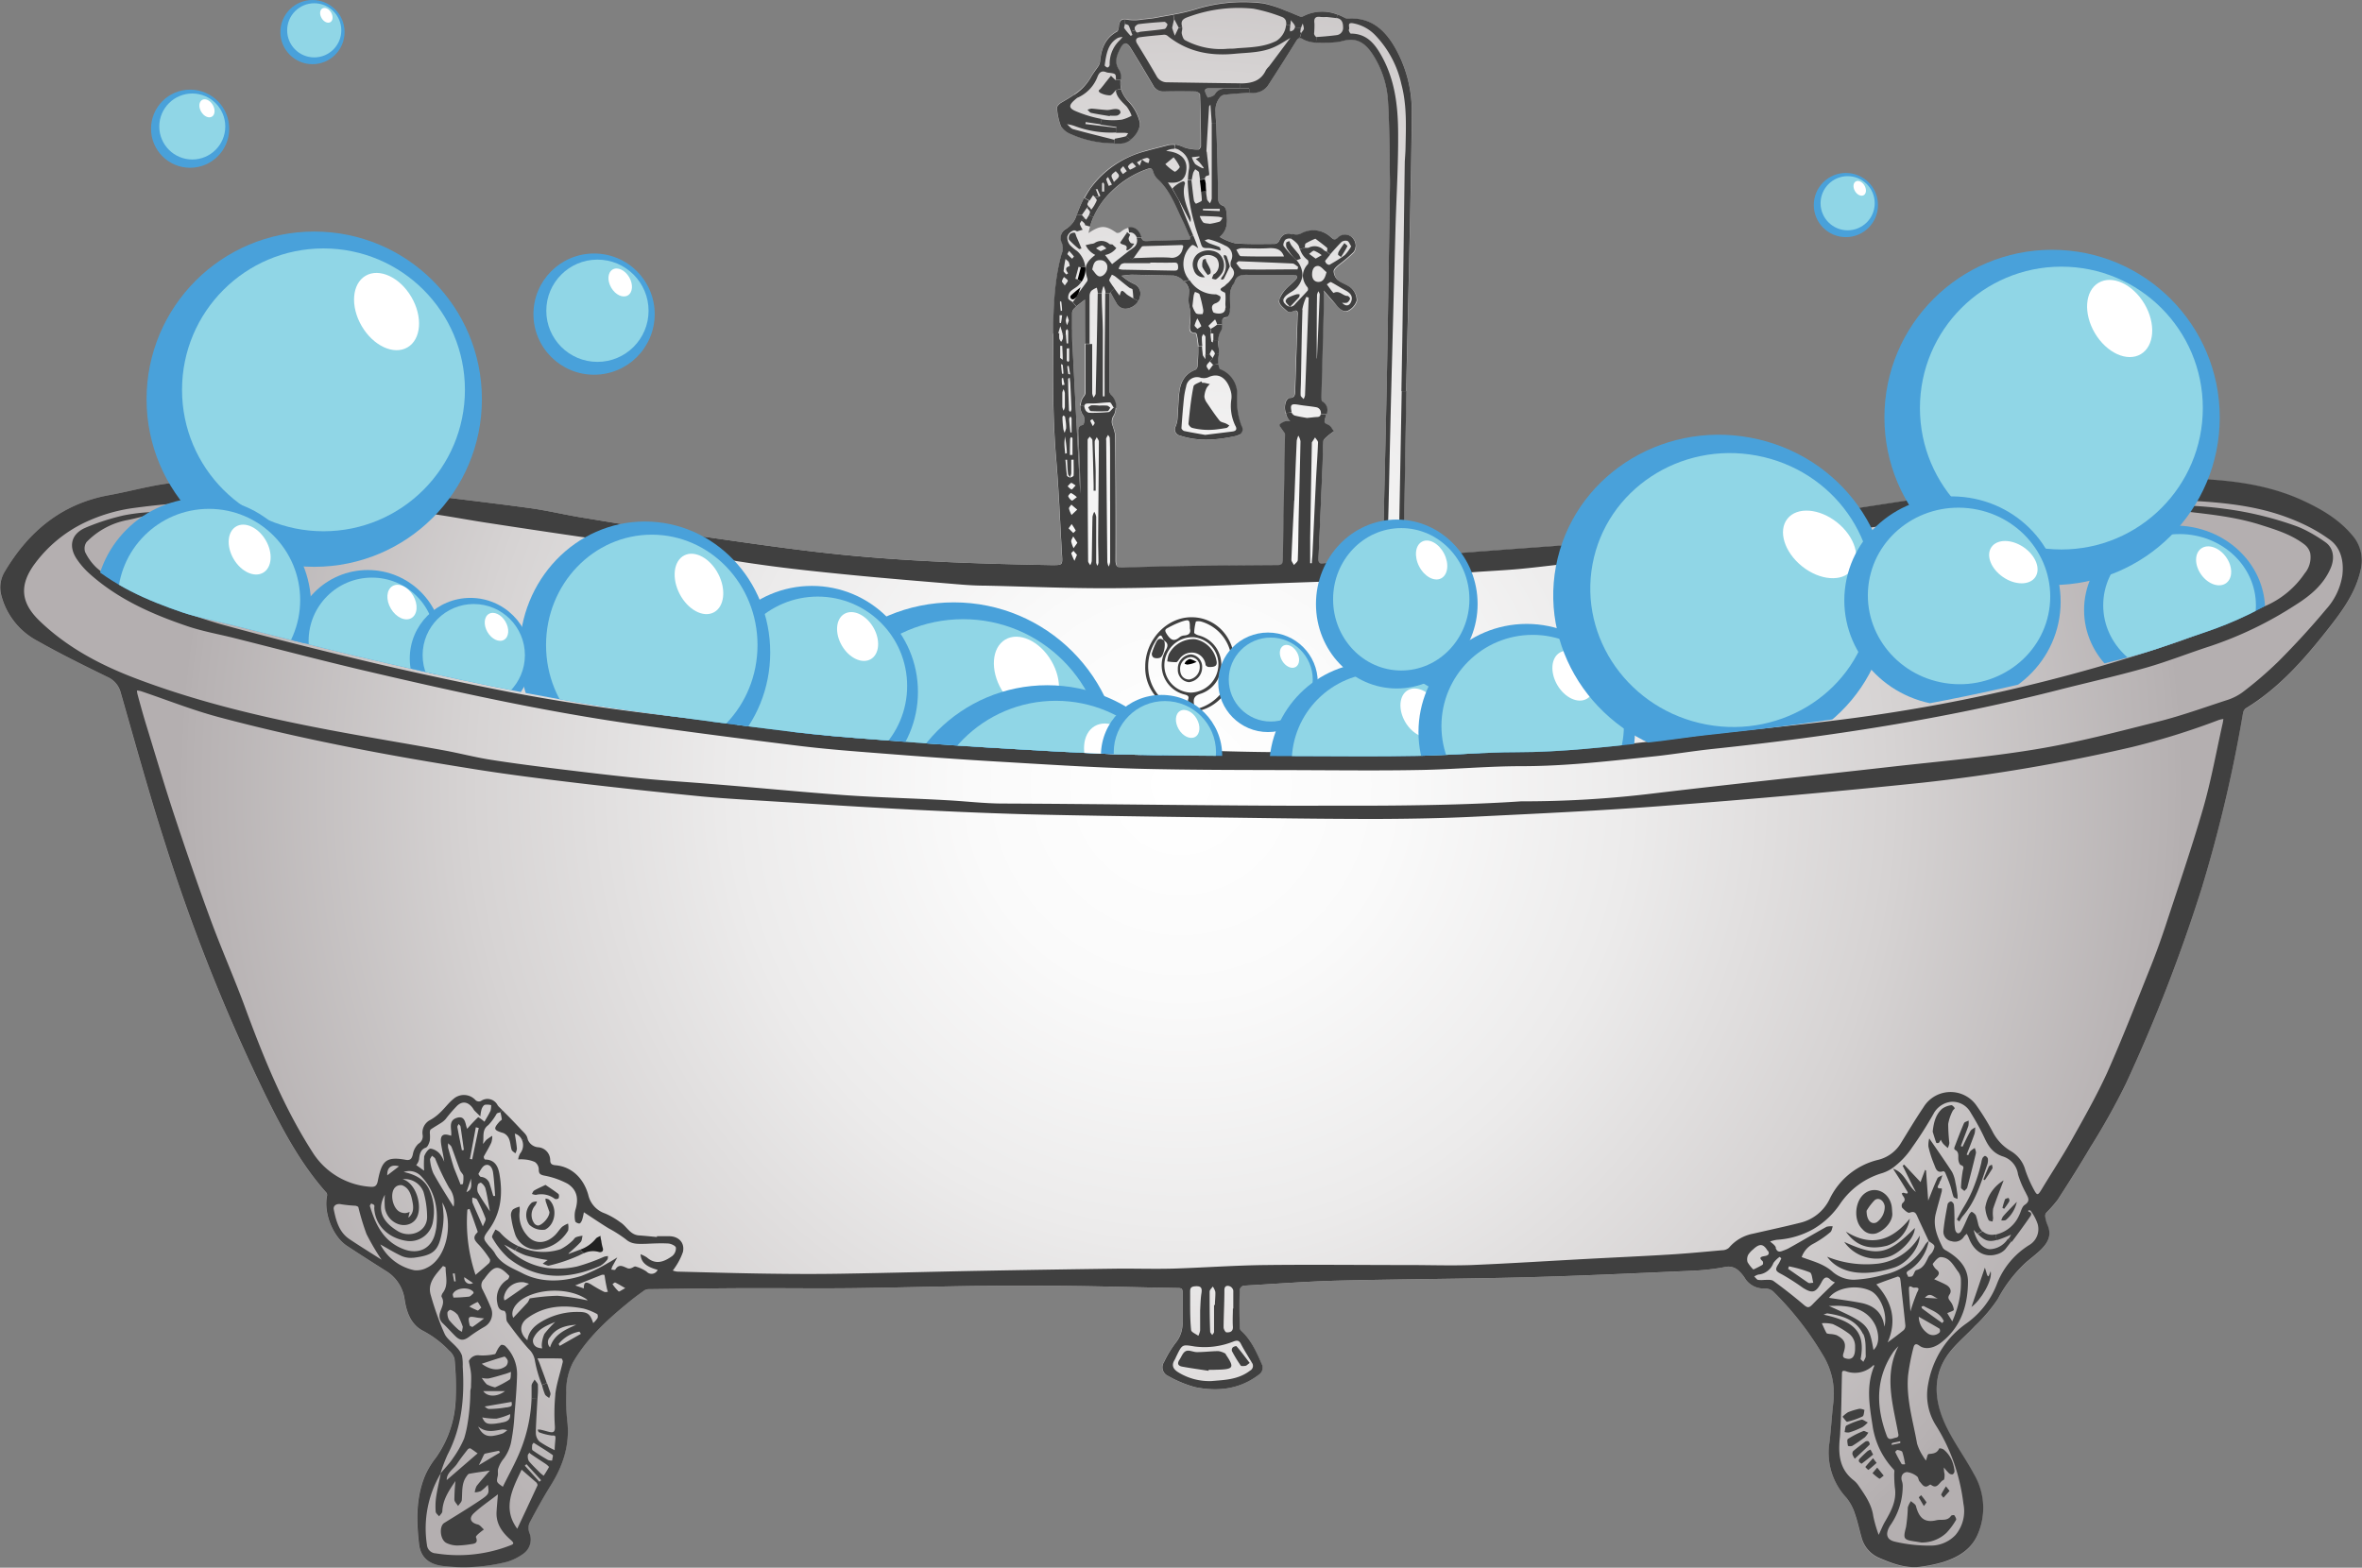 <svg id="Layer_1" data-name="Layer 1" xmlns="http://www.w3.org/2000/svg" xmlns:xlink="http://www.w3.org/1999/xlink" viewBox="0 0 470.24 312.18"><rect x="0" y="0" width="470.24" height="312.18" fill="#808080" stroke="none"/><defs><style>.cls-1{fill:none;}.cls-2{fill:url(#radial-gradient);}.cls-3{fill:#404040;}.cls-4{fill:#212121;}.cls-5{clip-path:url(#clip-path);}.cls-6{fill:#49a1da;}.cls-7{fill:#90d6e6;}.cls-8{fill:#fff;}.cls-9{fill:#010101;}</style><radialGradient id="radial-gradient" cx="235.12" cy="159.05" r="199.48" gradientUnits="userSpaceOnUse"><stop offset="0.01" stop-color="#fff"/><stop offset="0.21" stop-color="#fafafa"/><stop offset="0.45" stop-color="#ecebeb"/><stop offset="0.71" stop-color="#d6d3d3"/><stop offset="0.99" stop-color="#b6b1b2"/><stop offset="1" stop-color="#b4afb0"/></radialGradient><clipPath id="clip-path" transform="translate(0 -2.75)"><path class="cls-1" d="M449.12,30.2c5.53-.4,5.79,28.08,11.28,28.89,4.92.73-8.89,43.94-4.24,45.72a26.26,26.26,0,0,1,5.67,3.15c1.69,1.18,1.88,3.29,1.05,5.2-1.45,3.35-4.14,5.52-7.07,7.36A74.48,74.48,0,0,1,439,128.65c-4.28,1.38-8.47,3.06-12.79,4.29-5.75,1.64-11.6,2.94-17.4,4.42-22.7,5.81-45.78,9.32-69.05,11.78-3.68.39-7.34,1-11,1.4-8.92.93-17.82,2-26.82,2-6.65,0-13.29.61-19.93.74-7.13.14-14.26.08-21.38.05-11.78-.06-23.57,0-35.34-.3-9.44-.24-18.87-.86-28.3-1.41-7.51-.44-15-1-22.51-1.59-5.43-.42-10.87-.83-16.28-1.49q-16.32-2-32.6-4.27c-18.49-2.6-36.7-6.66-54.86-10.93-8.41-2-16.76-4.18-25.14-6.28-3.09-.78-6.26-1.34-9.28-2.36-7.09-2.4-13.89-5.41-19.55-10.49a16.17,16.17,0,0,1-2.43-2.79c-1.7-2.46-1.28-4.93,1.42-6.21C18.18,104,10.64-.15,13.29-.84,15-1.27,96.27-3.8,98-4c0,.16,113.05-.16,113.08,0C209.64-3.65,451.31,30.42,449.12,30.2Z"/></clipPath></defs><title>bathtub</title><path class="cls-2" d="M49.33,98.67a301.76,301.76,0,0,1,31.51,2.13c8.17,1.1,16.37,2,24.54,3.12,3.73.51,7.41,1.43,11.13,2,7.2,1.19,14.4,2.39,21.63,3.42,9.78,1.39,19.57,2.87,29.39,3.85,13.86,1.4,27.78,1.83,41.71,2.09,2.31,0,2.29.07,2.15-2.21-.37-6.23-.6-12.48-1.13-18.7-.73-8.53-.68-17.06-.56-25.6.07-5.24.27-10.46,1.69-15.55a2.79,2.79,0,0,0,0-2.25,2.08,2.08,0,0,1,.87-2.69c1.66-.89,2-2.52,2.56-4,2.52-6.09,7.07-9.78,13.3-11.54,1.43-.41,2.87-.75,4.3-1.13a4.42,4.42,0,0,1,3.23.46,8.3,8.3,0,0,0,2.89.43c.16,0,.49-.46.49-.7,0-3.43-.07-6.86-.19-10.29,0-.21-.58-.57-.9-.57-2.1-.06-4.21-.06-6.32,0a2.24,2.24,0,0,1-2.12-1.24q-2.18-3.72-4.43-7.38c-.78-1.26-1.42-1.29-2.08,0s-1.36,2.76-.21,4.37a4.63,4.63,0,0,1,.28,2.56,5.25,5.25,0,0,0,1.69,3.71,9.2,9.2,0,0,1,2.14,3.87c.44,1.89-1.87,4.42-3.82,4.43a22.48,22.48,0,0,1-9.88-1.83,4.09,4.09,0,0,1-2-1.57,12.1,12.1,0,0,1-.79-3.71c0-.3.47-.77.84-1,2.3-1.33,4.58-2.64,5.92-5.1.43-.78,1-1.47,1.51-2.23a2.4,2.4,0,0,0,.35-1c.23-2.48,1-4.59,3.36-5.88.24-.13.33-.66.37-1,.15-1.4.67-1.63,2-1.32a9.68,9.68,0,0,0,2.88-.11c.86-.08,1.74-.16,2.59-.32,2.48-.48,5-.82,7.43-1.54a32,32,0,0,1,13.87-1.3A23.21,23.21,0,0,1,256,4.9c.94.33,1.84.76,2.77,1.12a.83.83,0,0,0,.62,0,8.49,8.49,0,0,1,8.34.31,1.32,1.32,0,0,0,.71.15c4.5-.29,7.3,2.24,9.33,5.81a25.54,25.54,0,0,1,3.31,12.94c-.06,9-.28,18-.47,27-.19,9.49-.46,19-.64,28.46-.21,10.76-.36,21.53-.56,32.29,0,1,.55.75,1.07.71l17.4-1.31c8.05-.61,16.11-1.13,24.14-1.86,4.63-.42,9.23-1.16,13.84-1.77,2.34-.3,4.68-.62,7-.94,6.15-.85,12.3-1.65,18.45-2.55,8-1.17,15.95-2.47,23.95-3.6q8.61-1.22,17.26-2.12c5.45-.57,10.92-1.14,16.39-1.33,6.45-.23,12.93-.32,19.37,0,6.86.35,13.66,1.31,20,4.22,3.79,1.72,7.34,3.78,10,7a7.59,7.59,0,0,1,1.71,6.72c-1,4.78-3.88,8.58-6.81,12.29-4.65,5.89-9.61,11.49-16.13,15.46a1.51,1.51,0,0,0-.53,1,280.76,280.76,0,0,1-8.24,34.9,325.25,325.25,0,0,1-15.1,38.9,141.94,141.94,0,0,1-7.06,12.62c-2.08,3.53-4.28,7-6.5,10.44a27.57,27.57,0,0,1-2.27,2.58,1,1,0,0,0-.21.68,6.82,6.82,0,0,0,.44,1.68c1,2.2,0,3.78-1.52,5.2-.82.77-1.72,1.45-2.58,2.18a27,27,0,0,0-5.77,7.43,31.4,31.4,0,0,1-4.54,5.35c-1.5,1.63-3.21,3.07-4.64,4.75-3.83,4.49-3.61,9.58-1.41,14.56,1.58,3.56,4,6.75,5.84,10.19a13.22,13.22,0,0,1,.82,11.87c-1.31,3.18-4,4.71-7,5.67a29,29,0,0,1-4.14.88c-3.08.49-5.88-.57-8.61-1.76a6.09,6.09,0,0,1-3.46-4.12c-.43-1.5-.73-3-1.26-4.5A9.68,9.68,0,0,0,367.6,301a13,13,0,0,1-3.36-11.07c.29-2.57.44-5.15.74-7.71a14.75,14.75,0,0,0-2.17-9.8A62.12,62.12,0,0,0,353,259.91a2.52,2.52,0,0,0-1.63-.58,4.4,4.4,0,0,1-3.86-1.85,7.29,7.29,0,0,0-1.48-1.79,2.93,2.93,0,0,0-2.36-.68,47.16,47.16,0,0,1-7,.81c-10.93.48-21.86,1-32.79,1.28-12.53.33-25.07.36-37.61.67-6.24.16-12.47.65-18.71,1a1.18,1.18,0,0,0-.77.82c-.06,2.47,0,4.94,0,7.42a1,1,0,0,0,.22.66c2,1.82,3.1,4.25,4.15,6.67a1.69,1.69,0,0,1-.63,2.2c-3.81,2.89-8.14,3.35-12.62,2.44a22.39,22.39,0,0,1-5.35-2.23,1.88,1.88,0,0,1-.84-2.79,22.39,22.39,0,0,1,2.23-3.71,6.15,6.15,0,0,0,1.45-4.19c0-2,0-4,0-6,0-.58-.12-.81-.79-.82-7.37-.12-14.74-.34-22.12-.42-5.92-.07-11.84-.05-17.75,0-8.39.11-16.77.35-25.16.45-6.25.07-12.5,0-18.75,0-7.26,0-14.52.12-21.78.2a1.73,1.73,0,0,0-.88.31c-.86.6-1.72,1.23-2.53,1.89-4.42,3.58-8.64,7.33-11.56,12.33a12.2,12.2,0,0,0-1.35,6.09,38.18,38.18,0,0,0,.18,5.56c.57,4.72-.79,8.89-3.25,12.84-1.53,2.46-2.94,5-4.3,7.57a2.76,2.76,0,0,0,0,1.92,3.44,3.44,0,0,1-1.21,4.16,10.21,10.21,0,0,1-3.19,1.61,34.9,34.9,0,0,1-13.08.81c-2.68-.4-4.21-1.84-4.49-4.4-.52-4.65-.62-9.31,1.28-13.74a16.94,16.94,0,0,1,2.09-3.42,21.41,21.41,0,0,0,3.94-11.82,55.38,55.38,0,0,0-.24-7.83,3.41,3.41,0,0,0-1.13-1.71,19.77,19.77,0,0,0-5.13-3.88c-2.4-1.24-3.27-3.65-3.66-6.14a7.91,7.91,0,0,0-3.78-5.82c-2.61-1.65-5.21-3.31-7.77-5-2.8-1.89-4.61-6.61-3.91-9.91a.85.85,0,0,0-.14-.66c-5.16-5.79-8.74-12.57-12.14-19.46a371.24,371.24,0,0,1-20-50.2c-3.17-9.86-5.91-19.85-8.77-29.81a4.71,4.71,0,0,0-2.71-3.23c-4.69-2.29-9.39-4.61-13.93-7.18a14.27,14.27,0,0,1-7.19-9.17A6.09,6.09,0,0,1,1,116.49c4.77-8,11.39-13.47,20.79-15.15,3-.55,6-1.32,9.06-1.9,5.76-1.09,11.58-.89,17.4-.77C48.69,98.68,49.16,98.67,49.33,98.67Zm214.16-38c0,1.42,0,2.54,0,3.66-.16,5.81-.33,11.62-.48,17.44,0,.34,0,.9.17,1,1.55.9.88,2.31.6,3.38-.21.83-.11.88.55,1.17s.83.87,1.23,1.32c-.47.37-1,.71-1.42,1.11-.28.25-.67.58-.7.89-.11,1.56-.1,3.12-.16,4.68q-.39,9.33-.8,18.64c0,.64,0,1.13.88,1,3.69-.31,7.39-.55,11.09-.89a1.29,1.29,0,0,0,.81-.9c.13-2.72.18-5.45.25-8.18.22-9.66.46-19.33.64-29,.2-10.54.34-21.08.51-31.62,0-2,.09-4.07.06-6.1-.09-5.19-.07-10.38-.38-15.55a19.07,19.07,0,0,0-3-9.12c-1.21-1.9-2.74-3.33-5.25-2.9-.66.11-1.31.37-2,.42a30.14,30.14,0,0,1-4,.1,6.06,6.06,0,0,1-2.65-.65c-.78-.48-1-.3-1.4.36-1.79,2.9-3.63,5.78-5.47,8.65a3.55,3.55,0,0,1-3.15,1.6c-1.85.06-3.7.23-5.54.4A1.45,1.45,0,0,0,243,22a4,4,0,0,0-1,3.06c.3,5.55.38,11.1.51,16.66,0,.84-.09,1.64,1,2,.28.08.57.61.61,1,.21,1.83.46,3.69-1.31,5.18a11,11,0,0,0,3.12,1.29c2.6.2,5.22.12,7.84.11a1.16,1.16,0,0,0,.84-.52c.68-1.47,1.46-1.81,3-1.36a2.16,2.16,0,0,0,1.46-.13,5.06,5.06,0,0,1,6,.77c.48.44.75.57,1.31.1a2,2,0,0,1,2.78-.18,2.32,2.32,0,0,1,.38,3.07,27.1,27.1,0,0,1-2.93,2.49c-.41.37-1,.86-1,1.28a2.55,2.55,0,0,0,.8,1.79c.83.67,2,.93,2.77,1.66a3.32,3.32,0,0,1,1,2.42,3.27,3.27,0,0,1-1.6,1.92c-.88.52-1.66-.15-2.26-.83C265.33,62.79,264.51,61.83,263.49,60.64Zm-42.43.28c-.09.13-.16.18-.16.23q0,9.76,0,19.52a1,1,0,0,0,.34.71,3.67,3.67,0,0,1,.42,4.36,2.26,2.26,0,0,0-.18,1.54,15.33,15.33,0,0,1,.62,2.08q.1,12.48.08,25c0,1.26.39,1.5,1.54,1.45,4.25-.16,8.5-.26,12.75-.33,5.92-.09,11.85-.13,17.77-.17.7,0,1.22,0,1.24-1,.12-8.33.29-16.65.43-25,0-.27-.31-.55-.47-.82s-.69-.84-.6-1.1.68-.54,1.09-.7a3.06,3.06,0,0,1,1,0,4,4,0,0,1-.93-4.1c.15-.26.45-.6.7-.61,1.06,0,1.06-.77,1.09-1.52q.24-7.24.47-14.49c0-.78.36-1.88-1.16-1.15a1.06,1.06,0,0,1-.93-.14c-.6-.58-1.5-1.21-1.56-1.88a4,4,0,0,1,1.15-2.27c.64-.8,1.54-1.39,2.21-2.17.5-.59.28-.93-.55-.93-2.8,0-5.6,0-8.4,0-1.42,0-2.84-.26-3.29,1.62,0,.12-.22.2-.27.33a4.9,4.9,0,0,0-.56,1.5c-.09,1.3,0,2.62-.08,3.92,0,.41-.35,1.12-.58,1.14-1.19.07-1,.83-1,1.58a1.94,1.94,0,0,1-.18,1.06c-.76,1.13-.57,2.3-.41,3.54a25.54,25.54,0,0,1-.16,2.6c0,.57.08,1.5.4,1.64a5.24,5.24,0,0,1,3.36,5.15,14.39,14.39,0,0,0,.89,6.17,1.19,1.19,0,0,1-.84,1.8c-3.79.85-7.6,1.26-11.39,0a1.27,1.27,0,0,1-.88-1.88,5.23,5.23,0,0,0,.36-1.45c.13-1.74.15-3.48.34-5.21.23-2.07,1.07-3.76,3.19-4.56a1,1,0,0,0,.45-.72c.09-1.23.17-2.46.14-3.69a18.26,18.26,0,0,0-.33-2.53c0-.16-.25-.4-.39-.4-1.13,0-1-.77-1-1.54A17,17,0,0,0,237,65c-.05-.74-.33-1.46-.37-2.2s.12-1.53.1-2.29a3.84,3.84,0,0,0-3-2.87c-2.8-.07-5.59-.14-8.39-.18a16.63,16.63,0,0,0-2,.21,10.84,10.84,0,0,0,2.42,1.61A2.09,2.09,0,0,1,227,61.63a3,3,0,0,1-2.41,2.51,2,2,0,0,1-2.3-1C221.84,62.41,221.47,61.67,221.06,60.92Zm-4.35-11.79c2.4-1.61,3.4-1.58,5.58-.05a1,1,0,0,0,.83-.18c1.72-1.47,3.49-1,4.15,1.13.22.73.56.74,1.16.72,2.64-.11,5.29-.18,7.94-.24.6,0,.81-.13.51-.76-.46-.94-.83-1.93-1.3-2.88-1.46-2.94-2.51-6.13-5.06-8.44a3.32,3.32,0,0,1-.89-1.47c-.2-.73-.51-.8-1.16-.57a19.09,19.09,0,0,0-7.06,4.4A15.08,15.08,0,0,0,216.71,49.13ZM216,62.44c-.73.57-1.37,1-1.94,1.55a1.67,1.67,0,0,0-.6,1c0,2.25,0,4.51.07,6.76.49,9.8,1,19.6,1.54,29.41,0-4-.2-7.91-.39-11.86,0-.83-.23-1.71,1-1.9a2.38,2.38,0,0,0,.07-1.74,3.33,3.33,0,0,1,0-4.07,1.18,1.18,0,0,0,.21-.78c0-3.63,0-7.27,0-10.9C216,67.4,216,64.94,216,62.44Zm32.75-42-.06-.07c-2.64,0-5.28,0-7.92,0-.62,0-1.05.1-.79.84.12.36.43,1,.51,1,.5-.13,1.14-.29,1.38-.67a2.14,2.14,0,0,1,2.07-1.09C245.54,20.46,247.15,20.43,248.75,20.43Z" transform="translate(0 -2.75)"/><path class="cls-3" d="M400,242c-.28.51-.66,1-1,1.46l-.34-.18a13.74,13.74,0,0,1,.51-1.69c.08-.17.46-.21.7-.3C400,241.5,400.12,241.8,400,242Z" transform="translate(0 -2.75)"/><path class="cls-3" d="M399.36,245.67c-.21.17-.62.08-.93.12a2.88,2.88,0,0,1,.34-.8c.86-1,1.76-1.87,2.75-2.92A6.43,6.43,0,0,1,399.36,245.67Z" transform="translate(0 -2.75)"/><path class="cls-3" d="M396.8,245.25a5.21,5.21,0,0,1-.12.76c-.26-.1-.7-.12-.76-.28a6.34,6.34,0,0,1-.68-2.53,7.64,7.64,0,0,1,3.65-5.39c-.67,1.8-1.44,3.69-2.08,5.61A6.58,6.58,0,0,0,396.8,245.25Z" transform="translate(0 -2.75)"/><path class="cls-3" d="M396.66,235.43c-.47.8-1,1.56-1.52,2.33l-.27-.15c.35-.85.68-1.72,1.07-2.55.08-.18.4-.26.62-.39C396.6,234.93,396.76,235.26,396.66,235.43Z" transform="translate(0 -2.75)"/><path class="cls-3" d="M396.31,255.89c.44,1.75-1.93,5.77-3.82,7.12.87-2.55,1.75-5.12,2.67-7.84l.48,1.57.27.18Z" transform="translate(0 -2.75)"/><path class="cls-3" d="M397.51,249.67c-1.62.46-2.45.11-3.78-1.22l1-.49a2.8,2.8,0,0,0,2.43.62l.13,0Z" transform="translate(0 -2.75)"/><path class="cls-3" d="M391,249a2.14,2.14,0,0,1-2.48.91,1.9,1.9,0,0,1-1.61-2.06c.17-1.79.51-3.57.84-5.34a.91.91,0,0,1,.68-.52h0a.93.93,0,0,1,.56.65c.1.82.09,1.66.12,2.5,0,.15,0,.3,0,.45a10.55,10.55,0,0,0,.13,2c.17.75.75,1.11,1.25.24.58-1,1-2.14,1.52-3.2.12-.23.47-.61.52-.57a1.83,1.83,0,0,1,.83.71,15,15,0,0,1,.48,1.78,2.85,2.85,0,0,0,.81,1.37l-1,.49c-.23-.22-.46-.47-.72-.74.56,2.31,1.72,3.67,3.15,3.84a4.44,4.44,0,0,0,3.67-2.09l.69.52c-.4.53-.81,1.05-1.21,1.57a3.48,3.48,0,0,1-1.65,1c-2.48.76-4.61-.53-5.64-3.3a6,6,0,0,0-.38-.76A2.62,2.62,0,0,0,391,249Z" transform="translate(0 -2.75)"/><path class="cls-3" d="M389.09,231.25c.62-1.62,1.22-3.24,1.91-4.83.11-.26.61-.36.92-.53a3.86,3.86,0,0,1-.05,1.08c-.47,1.33-1,2.64-1.5,4l.34.13c.51-1.05,1-2.11,1.57-3.12.19-.33.62-.5.94-.75a5,5,0,0,1-.1,1.24c-.49,1.42-1.05,2.8-1.59,4.2l.32.13a3.19,3.19,0,0,1,.44-.84,4.85,4.85,0,0,1,.87-.61c.08.36.29.75.21,1.07-.54,2.28-1.12,4.55-1.72,6.81a.76.76,0,0,1-.09.18c-.13.18-.33.33-.48.51-.23-.23-.68-.47-.68-.69h0a25.81,25.81,0,0,1,.35-3.3c.09-.51.4-.93-.38-1.18-.23-.08-.4-.57-.46-.9-.16-.75.27-1.69-.75-2.16C389.08,231.62,389.05,231.36,389.09,231.25Z" transform="translate(0 -2.75)"/><path class="cls-3" d="M392.66,239.83a33.91,33.91,0,0,0,1.81-5.63,3.35,3.35,0,0,1,.22-.84c.11-.19.41-.47.52-.43a.88.88,0,0,1,.55.55,2.74,2.74,0,0,1-.12,1.17c-1.26,3.63-2.32,7.36-4.94,10.34a8.58,8.58,0,0,0-.63,1l-.49-.4c.46-.84.89-1.7,1.4-2.52A25,25,0,0,0,392.66,239.83Z" transform="translate(0 -2.75)"/><path class="cls-3" d="M380.44,301.67c.36.34.92.62,1,1,.57,2.13,1.54,3.43,4.07,2.81,1-.24,2.16.25,2.92-.88.08-.13.59-.19.65-.1.19.26.45.74.34.91a13.78,13.78,0,0,1-1.89,2.56,7.11,7.11,0,0,1-5,1.94l-1.11-.18c-2.52-.35-2.56-.54-1.95-2.92a30.9,30.9,0,0,0,.35-3.89A4.72,4.72,0,0,1,380.44,301.67Z" transform="translate(0 -2.75)"/><path class="cls-3" d="M386,230.32a.62.62,0,0,1-.52,0c-.29-.81-.53-1.64-.71-2.21.2-1.92.64-3.47,1.89-4.58a4,4,0,0,1,1.83-.7h0c.2,0,.52.34.67.58.05.08-.35.38-.44.61a9.14,9.14,0,0,0-.86,2.55,34.71,34.71,0,0,0,.23,3.79,3.1,3.1,0,0,1-.32,1c-.32-.3-.66-.57-.95-.9a4.16,4.16,0,0,1-.44-.77A3.07,3.07,0,0,1,386,230.32Z" transform="translate(0 -2.75)"/><path class="cls-3" d="M388.13,299.64,386.91,301c-.15-.23-.49-.54-.43-.68a15.07,15.07,0,0,1,.94-1.59Z" transform="translate(0 -2.75)"/><path class="cls-3" d="M384.09,229.45l.84,1.21c1.25,1.82,2.51,3.62,3.69,5.45a6.69,6.69,0,0,1,.67,2.11c.09.37.16.74.22,1.11l.21,1.45c0,.23,0,.48,0,.71a3.89,3.89,0,0,1-.71-.29.27.27,0,0,1-.08-.1c-.28-.73-.41-1.52-.66-2.27s-.65-1.71-1-2.55c-.06-.14-.3-.34-.38-.31a1.82,1.82,0,0,1-.59.12c-.83,0-1-.91-1.27-1.54a21.15,21.15,0,0,1-1.11-3.49A5,5,0,0,1,384.09,229.45Z" transform="translate(0 -2.75)"/><path d="M384,249.87a0,0,0,0,1,0,0h0Z" transform="translate(0 -2.75)"/><path class="cls-3" d="M383.54,301.9c0,.07-.22.33-.53.75-.42-.71-.72-1.2-1-1.71,0-.07.3-.29.46-.45C382.86,301,383.23,301.41,383.54,301.9Z" transform="translate(0 -2.75)"/><path class="cls-3" d="M373.73,295l1.29,1.6c-.36.25-.75.67-.87.6a10.07,10.07,0,0,1-1.36-1.1C373.11,295.72,373.42,295.35,373.73,295Z" transform="translate(0 -2.75)"/><path class="cls-3" d="M375.22,242.94c-.19-1.19-1.26-1.86-2.05-1.15a11.1,11.1,0,0,0-1.56,2.07c0,2,1,2.8,2,2.3A3.79,3.79,0,0,0,375.22,242.94Zm-1.59,5.38a2.61,2.61,0,0,1-2.86-.82c-1.85-1.74-1.53-5.7.56-7.17s4.79-.12,5.27,2.58c.06.35.07.72.13,1.46C376.82,245.72,375.59,247.51,373.63,248.32Z" transform="translate(0 -2.75)"/><path class="cls-3" d="M372.89,293.13c.2.26.4.53.72.93-.59.52-1.1,1-1.65,1.4a3.35,3.35,0,0,1-.6-.59C371.85,294.27,372.37,293.7,372.89,293.13Z" transform="translate(0 -2.75)"/><path class="cls-3" d="M372.91,292.4c-.76.62-1.51,1.24-2.29,1.82-.05,0-.42-.25-.54-.45a.58.58,0,0,1,.14-.53c.5-.53,1-1,1.56-1.51a2.73,2.73,0,0,1,.61-.32C372.53,291.66,372.65,291.91,372.91,292.4Z" transform="translate(0 -2.75)"/><path class="cls-3" d="M367.49,248c5,3.11,9.12,1.85,12.73-2.58a6.8,6.8,0,0,1-4.54,5.39C371.61,251.84,369.21,250.43,367.49,248Z" transform="translate(0 -2.75)"/><path class="cls-3" d="M368.76,290.67a1.29,1.29,0,0,1-.86,0c-.08-.47-.24-1.24,0-1.38a17.28,17.28,0,0,1,2.66-1.4l.4-.17c.19-.09.53.16,1,.31a4.8,4.8,0,0,1-.69.93C370.44,289.56,369.62,290.15,368.76,290.67Z" transform="translate(0 -2.75)"/><path class="cls-3" d="M368.94,291.71c.78-.65,1.58-1.27,2.39-1.87a.76.76,0,0,1,.66-.07c.16.13.3.58.22.66-.88.88-1.8,1.72-2.95,2.8a3.73,3.73,0,0,1-.46-.87A.83.83,0,0,1,368.94,291.71Z" transform="translate(0 -2.75)"/><path class="cls-3" d="M368.11,288a2.3,2.3,0,0,1-.88-.09c.12-.44.1-1.15.37-1.29a17,17,0,0,1,3-1.17c.25-.07.61.26,1.26.56l-.11.1a5.13,5.13,0,0,1-1,.85l-.48.22C369.54,287.52,368.83,287.8,368.11,288Z" transform="translate(0 -2.75)"/><path class="cls-3" d="M370.8,284.81a15.29,15.29,0,0,1-3.05,1.06c-.17.05-.5-.51-.93-1a5.42,5.42,0,0,1,1.1-.9,13.82,13.82,0,0,1,2.27-.69,2.65,2.65,0,0,1,1,.24C371.08,284,371.08,284.67,370.8,284.81Z" transform="translate(0 -2.75)"/><path class="cls-3" d="M367.16,250.05c6.59,3,8.65,2.63,14.06-2.77-.09,2.31-3.24,5.16-5.25,5.74A7.86,7.86,0,0,1,367.16,250.05Z" transform="translate(0 -2.75)"/><path class="cls-3" d="M363.75,253a20.77,20.77,0,0,0,10.16,1.38,11.17,11.17,0,0,0,8.28-5.57c0,2.39-2.45,5.46-5,6.32C371.13,257.12,366.21,256.37,363.75,253Z" transform="translate(0 -2.75)"/><path d="M267,53.93a.05.05,0,0,0,0,0l0,0Z" transform="translate(0 -2.75)"/><path class="cls-3" d="M266.5,52.91c.22-.4.47-.77.72-1.15l.43-.6c.22.21.65.53.6.61-.35.72-.8,1.39-1.26,2.16h0l0,0c-.4-.3-.59-.37-.59-.46A1.18,1.18,0,0,1,266.5,52.91Z" transform="translate(0 -2.75)"/><path class="cls-3" d="M266.13,11.15a30.14,30.14,0,0,1-4,.1H262l.08-1.13c1.34-.08,2.67-.2,4-.37a1.46,1.46,0,0,0,1.31-1.61c0-.86-.26-1.68-1.34-1.81l.26-.68a9.74,9.74,0,0,1,1.4.65,1.32,1.32,0,0,0,.71.15c4.5-.29,7.3,2.25,9.33,5.81a25.54,25.54,0,0,1,3.31,12.94c-.06,9-.28,18-.47,27-.19,9.48-.46,19-.64,28.45H279c.06-3.23.11-6.45.17-9.67.19-12,.33-24,.5-36h0c.05-.91.13-1.81.15-2.72.08-4.25.3-8.5-.81-12.68a20.4,20.4,0,0,0-5.19-9.79,8.13,8.13,0,0,0-4.53-2.42c-1.23-.17-.47.87-.75,1.28-.09.13.24.8.38.79,3.27,0,4.88,2.15,6.26,4.68,2.57,4.71,3.14,9.89,3.17,15.08.05,6.36-.35,12.72-.53,19.08q-.45,16.79-.88,33.58c-.18,7.27-.33,14.54-.5,21.81q-.09,3.75-.23,7.5l-.87,0c.07-2,.11-4.09.16-6.13.22-9.67.46-19.34.64-29,.2-10.54.34-21.07.51-31.61,0-2,.09-4.07.06-6.11-.09-5.18-.07-10.38-.39-15.55a19.06,19.06,0,0,0-3-9.13c-1.21-1.89-2.74-3.32-5.25-2.89C267.45,10.84,266.8,11.1,266.13,11.15Z" transform="translate(0 -2.75)"/><path class="cls-3" d="M257,50.23l.19-.94.35.09a2.11,2.11,0,0,0,1.46-.13,5.08,5.08,0,0,1,6,.77c.48.44.75.57,1.31.1a2,2,0,0,1,2.78-.18,2.41,2.41,0,0,1,.8,1.91l-.86,0c-.32-.47-.47-1-.78-1.12a1.34,1.34,0,0,0-1.18.21c-.78.79-1.52,1.62-2.25,2.46l-.64-.56c0-.26.16-.65,0-.76-.75-.64-1.56-1.23-2.31-1.8a14.39,14.39,0,0,0-1.92.94c-.18.12-.13.57-.19.86l-1,.29c0-.12-.07-.25-.11-.38-.15-.64-.88-1.21-1.47-1.63A.68.68,0,0,0,257,50.23Z" transform="translate(0 -2.75)"/><path d="M256.8,63.79l0,0,0,0Z" transform="translate(0 -2.75)"/><path class="cls-3" d="M256.74,63.79c-.39-.47-.73-.73-.78-1s.26-.64.51-.78a9.86,9.86,0,0,1,1.66-.65,2,2,0,0,1,.6,0c0,.19,0,.45-.12.58-.54.62-1.13,1.21-1.81,1.94h-.06Z" transform="translate(0 -2.75)"/><path class="cls-3" d="M257.51,54a21.3,21.3,0,0,1-1.33-1.83,1.83,1.83,0,0,1-.1-1.09c0-.14.39-.22.6-.33a5,5,0,0,0,.42.87c.48.62,1,1.19,1.49,1.81a4,4,0,0,1,.37.84l-.85.3Z" transform="translate(0 -2.75)"/><path class="cls-3" d="M265,58.93c-.16-.09-.56.28-.85.44.47.6,1.25,1.77,1.37,1.71,1.16-.61,1.82.63,2.77.6.17,0,.53.42.49.55a1.44,1.44,0,0,1-.6.8,2.67,2.67,0,0,1-1,0c.76.8,1.48.69,1.84-.28s-.18-1.62-1-2.09C267,60.12,266,59.46,265,58.93ZM262,78h0v3.44h0Zm.19-3.88c.17-3.86.37-8.29.55-12.72,0-.22-.17-.44-.25-.66a2.18,2.18,0,0,0-.29.72C262.13,65.87,262.14,70.27,262.14,74.13Zm.36-18.4c-1-.11-1.31.76-1.33,1.62s.38,1.56,1.29,1.55,1.29-.78,1.58-1.95C263.53,56.52,263.05,55.8,262.5,55.73Zm-.62-1.47,1.2-.69a6.46,6.46,0,0,0-1.51-.88c-.25-.06-.64.4-1,.62Zm-2.63,10.21c-.16,4.69-.2,9.38-.3,14.06,0,1-.1,2-.06,2.94,0,.26.38.51.59.76a2.68,2.68,0,0,0,.28-.74q.38-9.73.73-19.48l-.46-.14A10.06,10.06,0,0,0,259.25,64.47Zm-2.16,20.39L256,85a3.37,3.37,0,0,1,.07-2.39c.14-.26.45-.6.7-.61,1.06,0,1.07-.77,1.09-1.52q.24-7.24.47-14.5c0-.77.37-1.87-1.16-1.14a1,1,0,0,1-.93-.14c-.6-.58-1.5-1.21-1.55-1.88a1.48,1.48,0,0,1,.1-.64l.77.05a.87.87,0,0,0,.27,1,1.58,1.58,0,0,0,1,.6l0,0,0,0h0a1.24,1.24,0,0,0,1-.52c.83-.91,1.7-1.78,2.52-2.7a.71.71,0,0,0-.05-.66,3.73,3.73,0,0,1-.92-2.29,3.45,3.45,0,0,1,1-2.3.83.83,0,0,0,0-.81,4.18,4.18,0,0,1-1.57-2.18l1-.29a2.07,2.07,0,0,0,.71,0,2.57,2.57,0,0,1,3.08.52,2.15,2.15,0,0,0,.59.28l.64.56-1,1.23c-.06.08.12.44.27.58s.47.29.6.22c.79-.46,1.59-.92,2.35-1.44l0,0a.05.05,0,0,1,0,0h0l.69-.49A9.41,9.41,0,0,0,269,51.81l.86,0a1.85,1.85,0,0,1-.42,1.16,28.28,28.28,0,0,1-2.93,2.49c-.42.37-1,.86-1,1.28a2.56,2.56,0,0,0,.81,1.78c.83.68,2,.94,2.77,1.67a3.32,3.32,0,0,1,1,2.42,3.32,3.32,0,0,1-1.6,1.93c-.88.51-1.66-.16-2.27-.84-.83-1-1.65-1.91-2.67-3.1,0,1.42,0,2.54,0,3.65-.15,5.82-.32,11.63-.47,17.45,0,.34,0,.9.17,1a1.94,1.94,0,0,1,.85,2.51l-1.12,0a1.79,1.79,0,0,0-.06-.61,1.15,1.15,0,0,0-.74-.73c-1.21-.23-2.44-.31-3.64-.52-1.48-.24-1.71-.07-1.41,1.39A.23.23,0,0,0,257.09,84.86Z" transform="translate(0 -2.75)"/><path class="cls-3" d="M248,274.72c-.34.06-.89.12-1-.06a27.36,27.36,0,0,1-1.73-2.85.77.77,0,0,1,.15-.74c.18-.18.69-.32.76-.23.88,1,1.7,2.13,2.62,3.32C248.4,274.43,248.21,274.67,248,274.72Z" transform="translate(0 -2.75)"/><path class="cls-3" d="M243.67,53.5c.18.08.47.12.52.25.21.54.37,1.11.6,1.85,0,.06,0,.13.06.2-.38.78-.77,1.64-1.21,2.48-.06.12-.35.12-.53.17,0-.17,0-.37.12-.49a3.56,3.56,0,0,0,.67-3.32,4.27,4.27,0,0,0-.24-.65C243.6,53.85,243.67,53.66,243.67,53.5Z" transform="translate(0 -2.75)"/><path class="cls-3" d="M240.62,275.53c0,.06,0,.12,0,.19-1.76-.27-3.52-.51-5.26-.83-.91-.17-1-.69-.55-1.36s.66-1.44,1.28-1.73,1.47.21,2.23.2c1.41,0,2.83-.19,4.24-.2a4,4,0,0,1,1.35.47c.08,0,.11.16.16.24,1.76,2.64,1.56,2.93-2.06,3C241.52,275.54,241.07,275.53,240.62,275.53Z" transform="translate(0 -2.75)"/><path class="cls-3" d="M241.51,75.39l-.65-.69.55-.64c.24-.49.47-.76.47-1l.8.09a11.16,11.16,0,0,0-.14,1.51c0,.18,0,.39,0,.6Z" transform="translate(0 -2.75)"/><path class="cls-3" d="M241,68.24a6.17,6.17,0,0,0,1.3-.84.14.14,0,0,0,0-.06l1,0a1.34,1.34,0,0,1,0,.2,1.94,1.94,0,0,1-.18,1.06,3.33,3.33,0,0,0-.56,2h-1V69.16l-.37,0Z" transform="translate(0 -2.75)"/><path class="cls-3" d="M240.47,57.53a8.47,8.47,0,0,1-1.09-1.61,2.71,2.71,0,0,1,.12-1.39c0-.12.35-.18.54-.26a2.31,2.31,0,0,0,.12.52c.25.53.55,1,.78,1.58a1.47,1.47,0,0,1,.05.78C241,57.26,240.74,57.34,240.47,57.53Z" transform="translate(0 -2.75)"/><path d="M240.13,40.85l-1,.1q-.1-1.19-.27-2.37l1-.11a7.44,7.44,0,0,1,.19.86C240.06,39.84,240.09,40.34,240.13,40.85Z" transform="translate(0 -2.75)"/><path class="cls-3" d="M242.33,88.24a13.2,13.2,0,0,1-5-.29c-.31-.09-.75-.59-.72-.86.25-2.47.51-5,1-7.4.07-.42,1-.68,1.56-1l.18.3a2.06,2.06,0,0,1,.43,0c.36.07.73.17,1.09.25a3.23,3.23,0,0,0-.66.79,4.65,4.65,0,0,0-.44,1.72A2.7,2.7,0,0,0,240.3,83c.81,1.19,1.6,2.39,2.5,3.51.26.33.86.38,1.29.59a6.34,6.34,0,0,1,.66.39c-.19.17-.37.44-.59.48C243.55,88.07,242.94,88.17,242.33,88.24Z" transform="translate(0 -2.75)"/><path class="cls-3" d="M234.18,134.61a10.9,10.9,0,0,1-1.79-.15,5.12,5.12,0,0,1,.3-1.43,5.49,5.49,0,0,1,5.24-3,5.32,5.32,0,0,1,4.23,4.18c.3,1.17-.3,1.42-1.65,1.35,0,0-.46-.19-.5-.43a2.72,2.72,0,0,0-2.11-2.36,3,3,0,0,0-3.14,1.27C234.58,134.24,234.38,134.61,234.18,134.61Z" transform="translate(0 -2.75)"/><path class="cls-3" d="M237.66,56.45a2.73,2.73,0,0,1,.81-3.17,3.64,3.64,0,0,1,2.92-.58,3,3,0,0,1,1.18.49,2.86,2.86,0,0,1,1,1.53,3.29,3.29,0,0,1-.17,2.22,4.71,4.71,0,0,1-1.27,1.41c-.15.13-.57-.06-.86-.11a7.54,7.54,0,0,1,.3-.79c.06-.11.24-.16.35-.25a2.3,2.3,0,0,0,.31-3,2.54,2.54,0,0,0-3.19-.21,2,2,0,0,0-.16,2.83c.28.35.6.67,1,1.13A2,2,0,0,1,237.66,56.45Z" transform="translate(0 -2.75)"/><path class="cls-3" d="M246.65,54.77c-.18,0-.36.26-.55.4.41.42.81,1.21,1.22,1.22,3.65.09,7.31,0,11,0l.13-.5c-.38-.23-.75-.65-1.14-.67C253.74,55.06,250.19,54.91,246.65,54.77Zm-.52-2.28c.3.44.58,1.26.9,1.27,2.87.1,5.75.06,8.59.06-.54-1.56-1.77-1.73-3.25-1.64-1.77.11-3.55,0-5.33,0A3.93,3.93,0,0,0,246.13,52.49Zm-3.29-8.16h-3.35c0,.1,0,.21,0,.31l3.36.15C242.83,44.64,242.84,44.49,242.84,44.33Zm-3.06,1.45h-.92a3.86,3.86,0,0,0,.66,1.24c.29.24.82.2,1.35.3a13.39,13.39,0,0,0,1.92-.43c.26-.09.41-.49.6-.76a4,4,0,0,0-.82-.22C241.64,45.84,240.71,45.81,239.78,45.78Zm4.13,5.88a13.74,13.74,0,0,0-3.18-1.24c-.26-.09-.6.12-.91.19a5.14,5.14,0,0,0,.85.55c.69.29,1.41.48,2.09.79.16.07.19.43.27.66-.22,0-.44-.06-.65-.11s-.59-.15-.88-.22a3.8,3.8,0,0,0-.81-.13c-1.33,0-1.33,0-1.74-1.28s-.89-2.46-1.19-3.73a33.15,33.15,0,0,1-1.31-8.49l.75,0c.17,1.46.3,2.75.49,4a1.3,1.3,0,0,0,.41.67c.42-.19,1.17-.47,1.16-.68,0-.59-.08-1.17-.14-1.75l1-.1c0,.51.1,1,.17,1.51,0,.34.38.63.58.94a2.8,2.8,0,0,0,.37-.95c0-4.65,0-9.29,0-13.94,0-.37,0-.75,0-1.13l.87,0c.22,4.84.3,9.68.41,14.52,0,.84-.09,1.64,1,2,.28.08.57.61.61,1,.21,1.83.46,3.69-1.31,5.18a11.12,11.12,0,0,0,3.12,1.29c2.6.2,5.22.12,7.84.11a1.16,1.16,0,0,0,.84-.52c.62-1.34,1.33-1.74,2.61-1.45l-.19.94a1.38,1.38,0,0,0-1.09.15c-.3.27-.57,1-.4,1.29a19.73,19.73,0,0,0,2,2.29l.6.57a4.55,4.55,0,0,1,1.15,3.09,4.41,4.41,0,0,1-2.15,3.16,8.66,8.66,0,0,0-1,.68,2.35,2.35,0,0,0-.61.75l-.77-.05a6.17,6.17,0,0,1,1-1.63c.64-.8,1.54-1.39,2.21-2.17.5-.59.28-.94-.55-.93-2.8,0-5.6,0-8.39,0-1.43,0-2.85-.26-3.3,1.62,0,.12-.22.2-.27.33a4.9,4.9,0,0,0-.56,1.5c-.07,1.07,0,2.15,0,3.22l-.92,0a2.85,2.85,0,0,0,0-.4c-.07-.5,0-1,0-1.53s0-1.15-.16-1.23c-1.77-.71-.21-1,.15-1.47.21-.24.51-.41.72-.66.7-.86,1.55-1.68.46-2.9a.83.83,0,0,1-.14-.3,1.82,1.82,0,0,1,.07-1A2.17,2.17,0,0,0,243.91,51.66Z" transform="translate(0 -2.75)"/><path class="cls-3" d="M237.82,67.55c0,.17.32.41.56.69a5.34,5.34,0,0,0,.79-.54,15.05,15.05,0,0,0-.79-1.55A7.87,7.87,0,0,0,237.82,67.55Zm-.42-3.86a4.57,4.57,0,0,0,.68,1.41c.24.26.87.2,1.32.2a1.44,1.44,0,0,0,.15-.82,27.73,27.73,0,0,0-.74-3.12c-.08-.23-.59-.33-.9-.49a4.34,4.34,0,0,0-.25.65C237.57,62.13,237.51,62.74,237.4,63.69Zm-1.65-4.92,1.1-.22a6,6,0,0,0,5,2.81,1,1,0,0,1,.43.06c.26.14.67.28.71.49a1.17,1.17,0,0,1-.34.85,2,2,0,0,1-.75.42c-.87.37-.63,1.11-.4,1.67.09.23.73.33,1.13.34.89,0,1.32-.37,1.32-1.14l.92,0c0,.24,0,.47,0,.7,0,.41-.35,1.13-.58,1.14-1.09.06-1,.7-1,1.38l-1,0a4.62,4.62,0,0,0-.39-.92l-1.33,1.29.4.53.14,1c-.07,0-.11,0-.11,0,0,.54.1,1.08.16,1.61,0,0,.06,0,.32.16V70.5h1a12.55,12.55,0,0,0,.15,1.59,4.43,4.43,0,0,1,0,1.09l-.8-.09v0c0-.28-.34-.51-.53-.77a6.31,6.31,0,0,0-.5,1v0H240c0-1.28,0-2.36,0-3.44,0-.22-.28-.43-.43-.63-.11.23-.31.47-.3.7q0,.84.09,1.68l-.75,0a21.19,21.19,0,0,0-.32-2.22c0-.16-.25-.4-.39-.4-1.13,0-1-.77-1-1.54A18.54,18.54,0,0,0,237,65c-.05-.74-.33-1.46-.37-2.21s.12-1.52.1-2.28A2.92,2.92,0,0,0,235.75,58.77Z" transform="translate(0 -2.75)"/><path d="M237.26,134.92a6.25,6.25,0,0,1-.92.18l-.51-.16a1.58,1.58,0,0,1,.29-.53c.25-.19.59-.46.84-.42a5.16,5.16,0,0,1,1.27.58C237.91,134.69,237.59,134.83,237.26,134.92Z" transform="translate(0 -2.75)"/><path class="cls-3" d="M233.43,40.33c.16-.46,1.91-1.61,2.26-1.45a.49.49,0,0,1,.22.41c-.68,2.29.3,4.31,1,6.37A2.15,2.15,0,0,1,237,47l-2.29-4.38Z" transform="translate(0 -2.75)"/><path class="cls-3" d="M233.61,5.67a37.48,37.48,0,0,0,4.07-.93,32,32,0,0,1,13.87-1.3A23.21,23.21,0,0,1,256,4.9c.94.33,1.84.76,2.77,1.12a.83.83,0,0,0,.62,0,8.26,8.26,0,0,1,6.94-.34l-.26.68c-.75-.1-1.5-.18-1.95-.23a10.43,10.43,0,0,1-1.18,0c-1.08-.17-1.4.26-1.25,1.32a20.06,20.06,0,0,1-.07,2c0,.24.32.68.48.67L262,11.24a5.86,5.86,0,0,1-2.55-.64,1.39,1.39,0,0,0-.69-.27l.33-1.06c.17-.27.46-.53.49-.82a3.13,3.13,0,0,0-.24-1,6.53,6.53,0,0,0-.31.84l-1.2-.06c.07-.46-.41-.9-.85-1.47,0,.39-.07.71-.1,1h-.81a2.34,2.34,0,0,0-.09-.93,1.27,1.27,0,0,0-.65-.66,32.08,32.08,0,0,0-5.79-1.69A28.82,28.82,0,0,0,236.91,6c-1.2.41-2,.7-1.54,2.15l-.71.1-.88-1.69Z" transform="translate(0 -2.75)"/><path class="cls-3" d="M237.05,133.59a2.32,2.32,0,0,0-2.1,2.47c0,1.24.75,2,1.81,2a2.49,2.49,0,0,0,2.09-2.53A1.87,1.87,0,0,0,237.05,133.59ZM234.49,136a2.82,2.82,0,0,1,2.58-2.94,2.46,2.46,0,0,1,2.26,2.58,2.93,2.93,0,0,1-2.63,2.95A2.44,2.44,0,0,1,234.49,136Z" transform="translate(0 -2.75)"/><path class="cls-3" d="M235.21,88c0,.18.32.53.55.58,1.47.31,3,.56,4.16.77l2.51-.31,2.91-.36c.71-.08,1-.44.62-1.11a9,9,0,0,1-.8-5.41,4.08,4.08,0,0,0-.16-1.62c-.53-1.83-1.91-3.87-4.48-2.65a2.25,2.25,0,0,1-1.24.12l-.14,0a2.19,2.19,0,0,0-3,1.74,15.67,15.67,0,0,0-.45,2.46Q235.41,85,235.21,88Zm11.14,1.5c-3.79.85-7.6,1.26-11.39,0a1.26,1.26,0,0,1-.88-1.88,5.21,5.21,0,0,0,.35-1.45c.14-1.74.16-3.48.35-5.21.23-2.07,1.08-3.77,3.19-4.56a1,1,0,0,0,.45-.72c.09-1.23.17-2.46.14-3.68,0-.11,0-.22,0-.32l.75,0c0,.57.09,1.13.14,1.69,0,.22.23.42.52.91V73.3h.89c0,.13.25.34.56.76l-.55.64c-.23.29-.59.56-.64.88s.29.6.45.91c.26-.33.51-.67.84-1.1l1.06-.1c.05.47.16.94.37,1a5.26,5.26,0,0,1,3.36,5.16,14.24,14.24,0,0,0,.89,6.17A1.19,1.19,0,0,1,246.35,89.45Z" transform="translate(0 -2.75)"/><path class="cls-3" d="M231,133.7a1.76,1.76,0,0,1-1.33,0,.92.92,0,0,1-.36-.84,14.41,14.41,0,0,1,.9-2.28c.37-.74.92-.8,1.53-.27C232.13,131,231.72,133.28,231,133.7Z" transform="translate(0 -2.75)"/><path class="cls-3" d="M237.66,143.26c-.22.77.16.78.73.63a9.3,9.3,0,0,0,6.81-9.07,8.4,8.4,0,0,0-6.11-8.31,2.25,2.25,0,0,0-1,0,9.41,9.41,0,0,0-.34,2.23c0,.17.53.44.86.53a6,6,0,0,1,4.53,5.61,6,6,0,0,1-4.05,6c-1.19.35-1.57.89-1.39,2A1,1,0,0,1,237.66,143.26Zm-5.12-15.5c-.64.32-.71.56-.21,1.32.8,1.2,1.44,1.47,2.55.53a1.7,1.7,0,0,1,.92-.32c1-.09,1.32-.59,1.09-1.39,0-1.75-.07-1.86-1.6-1.39A18.32,18.32,0,0,0,232.54,127.76Zm5.11,1.88a5.6,5.6,0,0,0-5.84,5.58,5.44,5.44,0,0,0,5.26,5.45,5.66,5.66,0,0,0,5.5-5.63A5.44,5.44,0,0,0,237.65,129.64ZM228,135.45c0-5.22,4.21-9.76,9.14-9.79s8.64,4,8.65,9.16c0,5.41-4,9.69-9.06,9.7A8.8,8.8,0,0,1,228,135.45Zm2.54-5.72c-4,5.26-1.49,12.58,4.13,14.07,1.71.45,1.81.39,1.86-1.31a1.07,1.07,0,0,1,0-.44c.28-.69-.14-.85-.7-1a6,6,0,0,1-3.74-8.85c.53-.9.43-1.42-.38-1.92h0C231.4,129.88,231.32,128.67,230.51,129.73Z" transform="translate(0 -2.75)"/><path d="M227.36,34.45l0,0,0,0Z" transform="translate(0 -2.75)"/><path d="M225,54.07a1.29,1.29,0,0,0,.38.08h.28l-.21.29Z" transform="translate(0 -2.75)"/><path class="cls-3" d="M225.17,9a9.51,9.51,0,0,0-.46-1.15c-.11-.2-.52-.24-.8-.36l0-.88a5,5,0,0,1,.83.12,9.68,9.68,0,0,0,2.88-.11c.86-.08,1.74-.16,2.59-.32,1.12-.22,2.24-.4,3.36-.61l.17.91-.36,1.57a.55.55,0,0,0,0,.22c.16.49.34,1,.51,1.46l.74-1.56.71-.1c.12.38-.15.88-.06,1.28s.28,1.08.63,1.27a15,15,0,0,0,8.61,1.71c.58,0,1.17,0,1.74-.09,2.68-.19,5.38-.22,7.86-1.47a4.28,4.28,0,0,0,1.92-3.16h.81c0,.29,0,.54-.06.78a3,3,0,0,0,.06.5,1.88,1.88,0,0,0,.49-.16,1,1,0,0,0,.46-.64l1.2.06a7,7,0,0,0-.14.92l.2.1-.33,1.06c-.28,0-.46.22-.71.63-1.79,2.9-3.63,5.78-5.48,8.65a3.55,3.55,0,0,1-3.14,1.61l-.7,0v-.81h0l-.06-.07h-1.75v-1c2.13,0,4.09-.38,5.13-2.63a4.46,4.46,0,0,1,.63-.76c1.39-1.84,2.77-3.69,4.24-5.67-1.14.66-2,1.26-3,1.72-2.56,1.24-5.36,1.18-8.1,1.44-5,.48-9.48-.43-13.42-3.63a1.09,1.09,0,0,0-.72-.16c-1.59.15-3.18.28-4.76.5l-.18,0-.25-.95a1.12,1.12,0,0,0,.49-.14c1.62-.18,3.25-.32,4.86-.56.26,0,.52-.53.62-.87,0-.12-.41-.56-.61-.55-1.7.1-3.4.24-5.09.45-.31,0-.83.48-.83.72a2.52,2.52,0,0,0,.06.48Z" transform="translate(0 -2.75)"/><path class="cls-3" d="M224.79,49.05l-.16-1c1.16-.25,2.17.41,2.64,1.93l-.93.12a1.76,1.76,0,0,0-.52-.76A1.25,1.25,0,0,0,224.79,49.05Z" transform="translate(0 -2.75)"/><path d="M224.57,49.11a1.37,1.37,0,0,0-.4.24l.25-.37Z" transform="translate(0 -2.75)"/><path class="cls-3" d="M222.27,63.1c-.43-.69-.8-1.43-1.21-2.17l.78-.77c.35.49.72,1,1.07,1.46.33-1.2.4-1.22,1.34-.31a3.38,3.38,0,0,0,.62.42c.25.16.5.3.76.45l1,.52a3.15,3.15,0,0,1-2,1.44A2,2,0,0,1,222.27,63.1Z" transform="translate(0 -2.75)"/><path class="cls-3" d="M221,21.74a4.36,4.36,0,0,1-1.87-.46.7.7,0,0,1-.4-.44c0-.12.25-.27.38-.42.35-.41.69-.84,1-1.26l1.07-1.33c.32.32.64.62.88.85l1,0c0,.21,0,.42,0,.62a4.05,4.05,0,0,0,.12,1.12l-1,.25C221.84,21,221.46,21.66,221,21.74Z" transform="translate(0 -2.75)"/><path class="cls-3" d="M224.19,52.53c.59-1.28-1-.84-1.18-1.49h0l1.16-1.69a1.37,1.37,0,0,1,.4-.24l.42.37c-.1.28-.31.57-.29.84a1.35,1.35,0,0,0,.41.8c.15.14.46.1.7.15a6.76,6.76,0,0,1-.55.74,3.54,3.54,0,0,1-.68.53C224.49,52.59,224.32,52.53,224.19,52.53Z" transform="translate(0 -2.75)"/><path class="cls-3" d="M222.3,28.05l-3.2-.48.16-1.08a13.45,13.45,0,0,0,4.11.08,8.2,8.2,0,0,0,1.92-.77,7.06,7.06,0,0,0-1-1.85c-1-1-2.1-2-2.13-3.24l1-.25a6.17,6.17,0,0,0,1.56,2.59,9.18,9.18,0,0,1,2.14,3.88c.29,1.23-.6,2.75-1.81,3.65l-.95-.69c.21-.06.34-.4.5-.62-.22,0-.44-.06-.66-.07h-1.73v-.93Z" transform="translate(0 -2.75)"/><path class="cls-3" d="M221.84,30.62l.12-.25c.73-.15,1.48-.27,2.19-.48l.95.69a3.49,3.49,0,0,1-2,.77h-1.27Z" transform="translate(0 -2.75)"/><path class="cls-3" d="M217.32,24.38c1,.07,2.08.23,3.12.28.49,0,1-.17,1.5-.2a1.67,1.67,0,0,1,.89.16c.15.1.3.5.22.63a1.15,1.15,0,0,1-.69.52,7.28,7.28,0,0,1-1.4,0,.52.52,0,0,0,0,.11c-1.24-.2-2.49-.39-3.72-.65-.28-.06-.49-.41-.74-.62A2.8,2.8,0,0,1,217.32,24.38Z" transform="translate(0 -2.75)"/><path class="cls-3" d="M217.73,81.92c.14-.27.4-.54.41-.82q.24-10,.4-19.93l.8,0c0,2.5.19,5,.22,7.5,0,4.34,0,8.69,0,13h.35c0-1.37,0-2.74,0-4.11,0-5.47.1-10.94.13-16.41h.85q0,9.76,0,19.52a1,1,0,0,0,.34.71,3.36,3.36,0,0,1,1,2.62h-.45c-.37-.52-.6-1.12-.83-1.12-1.25,0-2.5.25-3.74.21-.89,0-1.27,0-1.27.44l-.76,0a2.8,2.8,0,0,1,.7-1.94,1.19,1.19,0,0,0,.21-.78c0-3.18,0-6.37,0-9.55h1.35c0,3.27,0,6.54,0,9.81A2.83,2.83,0,0,0,217.73,81.92Z" transform="translate(0 -2.75)"/><path class="cls-3" d="M220.51,84.61a26.74,26.74,0,0,1-3.35,0c-.19,0-.35-.49-.53-.76.24-.13.47-.37.72-.39a11,11,0,0,1,1.51.06v0a10.85,10.85,0,0,1,1.51,0c.25,0,.46.27.69.42C220.88,84.18,220.71,84.6,220.51,84.61Z" transform="translate(0 -2.75)"/><path class="cls-3" d="M218,42a3.4,3.4,0,0,1-.38-.38c-.22.36-.47.71-.68,1.07l-1-.51a20.29,20.29,0,0,1,1.23-2l1,.29c.2.48.39,1,.58,1.44Z" transform="translate(0 -2.75)"/><path class="cls-3" d="M233.65,34.07,232,35.43a9.16,9.16,0,0,0,1.86,1.51c.18.08,1.11-.8,1-1A9.09,9.09,0,0,0,233.65,34.07Zm-8.25,1.08a1.88,1.88,0,0,0-.83.72c-.06.11.34.69.42.66a6.11,6.11,0,0,0,1.19-.63C225.8,35.52,225.5,35.1,225.4,35.15Zm.94-.07.56.66c.15-.39.3-.79.44-1.18a.19.19,0,0,0,0-.07l0,0A4.24,4.24,0,0,0,228,35a2.85,2.85,0,0,0,.64.22,2.13,2.13,0,0,0,.19-.75c0-.11-.33-.29-.5-.28a5.33,5.33,0,0,0-.92.27l0,0v0Zm-3.27,1.48c0,.29.3.57.48.86l.78-.58-.71-1C223.42,36.1,223.06,36.34,223.07,36.56ZM221.76,39c.46-.5.94-.79,1-1.17s-.4-.67-.63-1c-.29.28-.75.52-.83.85S221.55,38.41,221.76,39Zm-.39.51L220.6,38c-.13.15-.39.34-.36.46a11.14,11.14,0,0,0,.5,1.32Zm-1.75-.43c-.13.11-.22.16-.22.2,0,.54,0,1.08,0,1.62h.43c0-.47,0-.94,0-1.41C219.83,39.35,219.7,39.21,219.62,39.06Zm-2.51,1.18a19.53,19.53,0,0,1,11-7.41c1.43-.41,2.86-.75,4.29-1.13a3.62,3.62,0,0,1,1.45-.11l-.08.79a2.92,2.92,0,0,0-1.6.41c2.89.26,4.3,1.65,4,3.91-.22,1.87-1.39,2.64-3.66,2.36l.87,1.27,1.31,2.27,2.85,7-.65.26-.06-.13c-.46-.94-.83-1.93-1.3-2.88-1.46-2.94-2.51-6.13-5.06-8.44a3.26,3.26,0,0,1-.88-1.47c-.21-.73-.52-.8-1.17-.57a19.09,19.09,0,0,0-7.06,4.4A15.94,15.94,0,0,0,217.67,46l-.87-.39A2.63,2.63,0,0,0,217,45c.06-.21-.37-.56-.58-.85l.36-.29c.14.19.32.4.48.64a7.48,7.48,0,0,0,1.09-1.85c0-.18-.18-.4-.42-.64l.71-.05.42-.21-.6-1.38-.4.15Z" transform="translate(0 -2.75)"/><path class="cls-3" d="M216.25,46.51c.17-.31.38-.61.55-.92l.87.39a15.59,15.59,0,0,0-.67,1.89l-1-.29a.26.26,0,0,0,0-.15c-.09-.29-.45-.51-.69-.76l.59-.49Z" transform="translate(0 -2.75)"/><path class="cls-3" d="M215.39,45.54l-1-.07c.14-.36.27-.74.42-1.1a22.85,22.85,0,0,1,1-2.17l1,.51a4.07,4.07,0,0,0-.33.66c0,.12.07.29.24.5l-.36.29Z" transform="translate(0 -2.75)"/><path d="M216.1,56.4a4.45,4.45,0,0,1-.77,2.44l-.78-.46.63-2.4.89-.08A4.19,4.19,0,0,1,216.1,56.4Z" transform="translate(0 -2.75)"/><path class="cls-3" d="M225.68,54.15h-.28a1.29,1.29,0,0,1-.38-.08l.45.37.21-.29c2.4-.06,4.81-.24,7.2-.1a2.16,2.16,0,0,0,2.55-1.72c.24-.67.2-.81-.5-.78-2.35.08-4.7.14-7.05.21-.2,0-.5,0-.6.16C226.73,52.65,226.21,53.4,225.68,54.15Zm-2.49,1.23a2.56,2.56,0,0,0-.49.91,3.61,3.61,0,0,0,.78.16l10.2.19c.53,0,.9,0,.87-.73s-.19-.89-.88-.87c-1.55.05-3.11,0-4.67,0v.11c-1.62,0-3.25,0-4.88,0A1.57,1.57,0,0,0,223.19,55.38Zm-3.83-3.75a3.56,3.56,0,0,0-1.15.58l.92.56,1.14-.54C220,52,219.65,51.61,219.36,51.63Zm-.29,2.93c-1.17-.05-1.36.71-1.62,1.85.43.47.78,1.17,1.31,1.35.76.25,1.72-.8,1.69-1.72A1.34,1.34,0,0,0,219.07,54.56Zm-5.49,8.35c.26-.36.51-.73.76-1.1l.33-.64c.6-.82,1.21-1.62,1.79-2.45a.77.77,0,0,0,0-.58,6.53,6.53,0,0,1-.31-1.74c0-1.09.55-1.83,1.9-2.89a4.12,4.12,0,0,1-1.91-1.94l1.08-.25a2.07,2.07,0,0,0,.63-.13,2.42,2.42,0,0,1,3,.13c.14.11.41.08.62.11l.77.72A3.55,3.55,0,0,1,220,53.53l1.4,1.82,3.31-2.59.1-.08a10.12,10.12,0,0,0,1.05-.77,1.74,1.74,0,0,0,.44-1.77l.93-.12c.22.74.56.75,1.16.73q4-.16,7.94-.24c.55,0,.78-.12.57-.63l.65-.26c.35.85.69,1.71,1,2.56-1.11-.78-1.11-.78-1.52-.37a5,5,0,0,0-.76,6c.16.25.33.48.5.71l-1.1.22a3.41,3.41,0,0,0-2-1.11c-2.8-.06-5.59-.14-8.39-.18a19,19,0,0,0-2,.21,10.5,10.5,0,0,0,2.42,1.61A2.09,2.09,0,0,1,227,61.63a2.9,2.9,0,0,1-.37,1.07l-1-.52a16.92,16.92,0,0,0-.16-1.76c0-.17-.44-.23-.64-.38-1-.76-1.88-1.52-2.84-2.27a3.82,3.82,0,0,0-.64-.32c-.18.42-.62,1-.48,1.24a15.54,15.54,0,0,0,1,1.47l-.78.77c-.09.12-.16.17-.16.22h-.85v-.26a4.25,4.25,0,0,0-.37-1.2,4.38,4.38,0,0,0-.35,1.23c0,.08,0,.15,0,.23l-.8,0a5.4,5.4,0,0,0-.2-1.11,3.73,3.73,0,0,0-1.09.62,1.67,1.67,0,0,0-.35,1.06c0,3.16,0,6.32,0,9.47H216c0-.45,0-.9,0-1.35,0-2.47,0-4.93,0-7.43-.64.5-1.21.91-1.72,1.35Z" transform="translate(0 -2.75)"/><path class="cls-3" d="M237.28,34.05a4.73,4.73,0,0,0,.67,1.37,6.81,6.81,0,0,0,1.55.86l.16-.1c-.3-.39-.59-.8-.92-1.17a5.47,5.47,0,0,0-.68-.58l.74-.36v-.18ZM219.92,15.8c.08.07.29.34.53.38s.47-.34.47-.53a6.41,6.41,0,0,1,2-4.88,6,6,0,0,0,.57-.66,3.08,3.08,0,0,0-.94.19C220.53,11.45,220.25,13.5,219.92,15.8Zm-5.33,6.38-.81-.47a10.28,10.28,0,0,0,3.39-3.54c.43-.79,1-1.48,1.51-2.24a2.4,2.4,0,0,0,.35-1c.23-2.47,1-4.59,3.36-5.88.24-.13.33-.66.37-1,.11-1.07.44-1.45,1.19-1.44l0,.88c0,.3-.24.7-.12.88a15.48,15.48,0,0,0,1.28,1.53l.34-.19L225.17,9l.86-.23c.07.26.21.47.5.47l.25.95c-.63.15-.8.6-.37,1.29,1.3,2.1,2.58,4.22,3.81,6.36a2.35,2.35,0,0,0,2.2,1.3c4.76.07,9.52.15,14.28.2h.24v1c-2.06,0-4.11,0-6.17,0-.62,0-1.05.1-.79.84.12.36.43,1,.51,1,.5-.13,1.14-.29,1.38-.67a2.14,2.14,0,0,1,2.07-1.09c1.6,0,3.19,0,4.79,0v.81c-1.61.08-3.23.22-4.84.37A1.45,1.45,0,0,0,243,22a4,4,0,0,0-1,3.06c0,.71.07,1.43.1,2.14l-.87,0c-.06-1.15-.17-2.32-.25-3.61-.19.25-.27.31-.27.37-.19,3-.36,5.92-.53,8.88,0,.06.06.12.07.19.17,1.46.33,2.91.49,4.36,0,.1-.07.28-.12.29-.65.09-.76.38-.72.71l-1,.11c-.06-.46-.12-.91-.19-1.37,0-.26-.49-.46-.75-.68a3.56,3.56,0,0,0-.41.7c-.14.52-.22,1.06-.3,1.44l-.75,0a15.58,15.58,0,0,1,.23-2.33,3.6,3.6,0,0,0-1.7-3.45,2.21,2.21,0,0,0-1.18-.49l.08-.79a5.73,5.73,0,0,1,1.79.57,8.3,8.3,0,0,0,2.89.43c.16,0,.5-.46.49-.7,0-3.43-.07-6.86-.19-10.29,0-.21-.58-.56-.9-.58-2.1-.05-4.21-.05-6.32,0a2.24,2.24,0,0,1-2.12-1.24q-2.18-3.72-4.43-7.38c-.78-1.26-1.42-1.29-2.08,0s-1.36,2.76-.21,4.38a3.28,3.28,0,0,1,.31,1.93l-1,0c0-1.23,0-1.23-1.36-1.41a1.84,1.84,0,0,1-.53-.1c-.91-.39-1.42,0-1.75.83a7.43,7.43,0,0,1-3.61,4.05Z" transform="translate(0 -2.75)"/><path class="cls-3" d="M213,49.4a1.14,1.14,0,0,1,.94-.3c.16,0,.25.52.37.8.32.72.64,1.45,1,2.34-.15,0-.41.16-.5.09a18.07,18.07,0,0,1-2-1.86A1.23,1.23,0,0,1,213,49.4Z" transform="translate(0 -2.75)"/><path d="M213.13,61.66c.53-.51,1.11-1,2-1.7-.23.64-.32.92-.42,1.21l-.33.64a3.11,3.11,0,0,1-.66.55.57.57,0,0,1-.52-.17A.53.53,0,0,1,213.13,61.66Z" transform="translate(0 -2.75)"/><path class="cls-3" d="M213.86,27.81a7.54,7.54,0,0,0-1.44-.33c.43.35.8.9,1.28,1,2.7.75,5.42,1.41,8.14,2.1l0,.72a21.36,21.36,0,0,1-8.61-1.82,4.09,4.09,0,0,1-2-1.57,12.1,12.1,0,0,1-.79-3.71c0-.3.47-.78.84-1,.86-.5,1.72-1,2.53-1.55l.81.47a6.51,6.51,0,0,0-.64.51c-1.27,1.1-1.24,1.69.31,2.31a24.11,24.11,0,0,0,5,1.49l-.16,1.08c-1-.16-2-.3-3-.45,0,.13,0,.26-.05.39l6.2.75v.93A20.52,20.52,0,0,1,213.86,27.81Z" transform="translate(0 -2.75)"/><path class="cls-3" d="M211.41,58.75c0,.19.27.42.58.85.31-.49.66-.82.59-1s-.48-.46-.75-.69A2.6,2.6,0,0,0,211.41,58.75Zm.77,7.83a2.85,2.85,0,0,0,.27.92c.11-.3.23-.6.34-.92-.11-.36-.21-.68-.32-1A3.71,3.71,0,0,0,212.18,66.58Zm-1-1.91a1,1,0,0,0,.26-.07c0-.58-.08-1.16-.14-1.75,0,0-.12-.06-.27-.14,0,.24,0,.38,0,.52Zm.23.86-.47,0c0,.5,0,1,0,1.5a1.22,1.22,0,0,0,.28.06C211.34,66.54,211.4,66,211.45,65.53Zm.31-8.89c0,.25.35.53.56.77,0,0,.24-.15.37-.23-.41-.58-.76-1.15.31-1.44a2.55,2.55,0,0,0-.18-.79c-.1-.2-.34-.34-.65-.64A21.29,21.29,0,0,0,211.76,56.64Zm1.1-3.9c-.16.31-.36.58-.31.63a11.45,11.45,0,0,0,.94.9c.12-.16.38-.42.35-.45A14.55,14.55,0,0,0,212.86,52.74Zm-1.29,16.48c-.1-.52-.29-1-.43-1.53-.15.49-.29,1-.44,1.48h-1v-.34c.07-5.24.27-10.46,1.69-15.55a2.79,2.79,0,0,0,0-2.25,2.07,2.07,0,0,1,.87-2.69,4.77,4.77,0,0,0,2.15-2.86l1,.07.56.64-.59.49c-.13.24-.38.49-.35.71a4.32,4.32,0,0,0,.56,1.1l-1.14.34a1,1,0,0,0-.6-.21,1.93,1.93,0,0,0-1.31,1.23,2.39,2.39,0,0,0,.5,1.68,8.21,8.21,0,0,0,1.41,1.19,4.83,4.83,0,0,1,1.64,3.19l-.89.08-.44-.11-.63,2.39.44.12.78.46a5,5,0,0,1-.6.72c-.48.48-1.17.75-1.63,1.25a1.78,1.78,0,0,0-.42,1.3c0,.31.59.54.9.8l.7.88-.22.2a1.59,1.59,0,0,0-.6,1c0,1.19,0,2.39,0,3.59h-.79c0-.1-.14-.21-.22-.32-.09.13-.26.27-.26.4s0,.55,0,.82l-.63,0A2.3,2.3,0,0,0,211.57,69.22Z" transform="translate(0 -2.75)"/><path class="cls-4" d="M119.22,252.06a4.13,4.13,0,0,0-2.91.22l-.88-.66a7,7,0,0,0,3.18-2.2c.2-.27.62-.39.94-.58,0,.35.09.7.16,1a8.37,8.37,0,0,0,.27,1.34c.18.52,0,.78-.23.86A.88.88,0,0,1,119.22,252.06Z" transform="translate(0 -2.75)"/><path class="cls-3" d="M109.09,253.67h0l.06,0-.06,0Zm0,0a32.44,32.44,0,0,1-4.42-.93,14.77,14.77,0,0,1-2.14-1l.68-.86a11.11,11.11,0,0,0,8.41.62,9.8,9.8,0,0,0,2.28-1.62c.29-.22.46-.62.77-.76a5.55,5.55,0,0,1,1.31-.29c-.12.43-.12,1-.39,1.26-.75.82-1.61,1.54-2.43,2.29a.45.45,0,0,0,.1.05c.72-.29,1.46-.54,2.17-.82l.88.66c-.35.14-.7.31-1.07.5a32.37,32.37,0,0,1-5.93,2,.46.46,0,0,1-.26,0,8.54,8.54,0,0,1-1-.39c.32-.24.63-.49,1-.72C109.05,253.69,109.07,253.67,109.09,253.67Z" transform="translate(0 -2.75)"/><path class="cls-3" d="M113.11,247.78a7.71,7.71,0,0,1-6.27,3.8,4.65,4.65,0,0,1-4.19-2.78,18.22,18.22,0,0,1-.92-3.89,1.72,1.72,0,0,1,.38-1.31,3.79,3.79,0,0,1,1.34-.56,6.18,6.18,0,0,1,0,1,6,6,0,0,0,1.43,4.66c1.47,1.84,3.75,1.83,5.62,0,.51-.5.89-1.15,1.41-1.65a5.17,5.17,0,0,1,1.18-.65A3.61,3.61,0,0,1,113.11,247.78Z" transform="translate(0 -2.75)"/><path d="M109.1,253.66l.06,0Z" transform="translate(0 -2.75)"/><path d="M109.1,253.66h0Z" transform="translate(0 -2.75)"/><path class="cls-3" d="M109.59,280.36c0,.25-.19.53-.25.79-.29-.24-.71-.43-.85-.75a13,13,0,0,1-.59-1.86l1-.36c.23.64.45,1.28.67,1.93A.67.67,0,0,1,109.59,280.36Z" transform="translate(0 -2.75)"/><path class="cls-3" d="M111.2,241.38a.79.79,0,0,1-.74.1,4.49,4.49,0,0,0-3.78-.79,2.54,2.54,0,0,1-.78-.19c.14-.24.23-.56.44-.68.64-.37,1.33-.67,2.26-1.12.87.6,1.75,1.16,2.57,1.8C111.33,240.63,111.31,241.12,111.2,241.38Z" transform="translate(0 -2.75)"/><path class="cls-3" d="M107,281.32l-1.17-.07c0-.84,0-1.7,0-2.56,0-.41.4-.82.6-1.23.21.33.58.66.66,1a.31.31,0,0,1,0,.16C107.13,279.51,107.08,280.42,107,281.32Z" transform="translate(0 -2.75)"/><path class="cls-3" d="M106.4,246.41a1.14,1.14,0,0,0,.68.38c.76,0,2.29-1.52,2.31-2.68-.17-.47-.46-1.29-.74-2.1a2.78,2.78,0,0,1-.05-.58,1.69,1.69,0,0,1,.67.18c1.78,1.57,1.34,5-.76,6a3.71,3.71,0,0,1-3.15-1,3.33,3.33,0,0,1,.55-4.41,2.82,2.82,0,0,1,1-.2,3.44,3.44,0,0,1-.35.78A2.86,2.86,0,0,0,106.4,246.41Z" transform="translate(0 -2.75)"/><path class="cls-3" d="M101.87,231.75c-.23-.72-.24-1.52-.53-2.21a2.16,2.16,0,0,0-1.12-1.16c-1.94-.57-2.07-.84-.76-2.3.14-.15.45-.3.44-.43a9.87,9.87,0,0,0-.27-1.4l.4-.4,1.25,1.25c.79.81,1.58,1.62,2.34,2.46.5.55,1.2,1.1,1.36,1.76a1.55,1.55,0,0,0,.07.23l-1.14.17a2.21,2.21,0,0,0-1.42-1.23c.15,1,.33,2,.42,3a2.48,2.48,0,0,1-.3.92C102.35,232.21,102,232,101.87,231.75Z" transform="translate(0 -2.75)"/><path class="cls-3" d="M119.5,254.83c-6.37,2.77-12.59,2.92-18.29-1.57A16.16,16.16,0,0,1,98,249.2c-.19-.28.39-1.06.61-1.61a3.47,3.47,0,0,1,.9.54,10.87,10.87,0,0,0,3.67,2.76l-.68.86c-.71-.38-1.4-.78-2.12-1.15a13.9,13.9,0,0,0,8.58,4.65,17.61,17.61,0,0,0,5.92-.3,37.86,37.86,0,0,0,5.22-1.87l.26-.1a4.93,4.93,0,0,1,.67-.11c0,.24,0,.56-.12.7A5,5,0,0,1,119.5,254.83Z" transform="translate(0 -2.75)"/><path d="M87.77,296.08l0,.06,0,.06s0-.05,0-.07Z" transform="translate(0 -2.75)"/><path class="cls-3" d="M124.48,259.26c-.78-.45-1.38-.82-2-1.12-.11-.05-.36.21-.54.32a8.34,8.34,0,0,0,1.23,1.46C123.3,260,123.88,259.57,124.48,259.26Zm265.43-3.18c-1-1.29-1.69-2.95-3.54-3-.52,0-1.15.77-1.57,1.32-.1.13.36.87.7,1.14.58.43.65.83.22,1.35a7,7,0,0,1-.66.59c.84.39,1.63.71,2.38,1.12s1.19,1.18.7,1.9-.12,1,.19,1.46a3.34,3.34,0,0,1,.65,1.61c0,.21-.84.44-1.31.67l1,1.65c.31-.72.59-1.44.82-2.16a17.47,17.47,0,0,0,.9-6.07A2.83,2.83,0,0,0,389.91,256.08Zm-6.9,6.75c-.1-.06-.32.07-.48.11.05.13.06.31.14.37,1.32,1,2.64,1.94,4,2.9l.31-.37C386.22,264.08,384.45,263.67,383,262.83Zm2.86-1.5c-.83-.15-1.57-1.44-2.64-.15Zm.25,6c-1.31-.79-2.65-1.53-4.12-2.37a4.12,4.12,0,0,0,1.71,3.26,1.83,1.83,0,0,0,2.46-.17A.8.8,0,0,0,386.12,267.34Zm-4.55-7c.38-.78.79-1.28-.52-1.16-.36,0-1.06-.75-1,.32.05,1.53.2,3,.29,4.42A33.58,33.58,0,0,1,381.57,260.38Zm-5.8,9.77c1.16-.88,2.22-1.64,3.22-2.47a1.24,1.24,0,0,0,.34-.95c-.27-2.7-.58-5.39-.88-8.09a9.29,9.29,0,0,0-.17-1.29c0-.15-.37-.38-.48-.34-1.44.5-2.88,1-4.25,1.55C376.74,262,377.69,265.77,375.77,270.15Zm2.07,17.71c-1.06-5.65-2.77-11.33.12-17a10.64,10.64,0,0,0-1,1.12c-3.63,5.33-3.48,11-1.32,16.76.38,1,1.09.49,1.73.36C378.19,288.92,377.94,288.43,377.84,287.86Zm-1.22,2.67c.57-.12,1.13-.23,1.69-.36a2.3,2.3,0,0,0,0-.38l-1.43.31a1.11,1.11,0,0,0-.27.13C376.6,290.33,376.61,290.43,376.62,290.53Zm1.14,1c-.12,0-.47.36-.44.42a25.37,25.37,0,0,0,1.26,2.36c.06.11.39.1.59.09s.08-.2.07-.2a14.19,14.19,0,0,0-.52-2.27C378.63,291.66,378.11,291.54,377.76,291.49Zm-10.18-15.65c-.93-.28-.86.06-.88.78-.09,3.77-.1,7.56-.34,11.32,0,.53-.07,1.07-.12,1.61-.26,3.18.13,5.92,2.82,8a4.81,4.81,0,0,1,1,1.12c1.27,1.85,2.56,3.67,2.88,6a26.6,26.6,0,0,0,1.08,3.73c.54-1.15.82-1.88,1.21-2.55,1.25-2.15,2.44-4.29,2-6.94a25.59,25.59,0,0,1-.12-2.63c0-.29.1-.68-.05-.84a16,16,0,0,1-4-7.43,12.16,12.16,0,0,1-.24-1.23l-.12-.77c-.59-3.77-1.13-7.52.43-11.23,0,0-.05-.12-.09-.24A5.22,5.22,0,0,1,367.58,275.84Zm-3.46-14.64c2.13.33,4.24.6,6.33,1,2.58.5,4.35,1.92,4.7,4.75.7-2.43-.75-6.16-2.72-7.13C369.69,258.48,365.63,259.12,364.12,261.2Zm2.51,1.61c-.84-.05-1.68,0-2.53,0,7.74,3.47,8,3.69,8.88,8.77,1.39-1.22,1-3.56.37-4.92C372,263.9,369.5,263,366.63,262.81ZM360,258.19c.24.15.67,0,1,0-.22-.72-.24-1.87-.69-2.08a24.87,24.87,0,0,0-4.16-1.19c-.05.17-.11.33-.16.5C357.37,256.36,358.68,257.31,360,258.19Zm4.83,8.22a6.74,6.74,0,0,0-2.13-.16c.31.66.58,1.33.93,1.95.09.14.44.15.68.19a5.06,5.06,0,0,1,1.32.23c1.67.87,2,1.73,1.39,3.57-.27.76,0,1,.63,1.11,1.13.25,1.73-.46,1.67-2.31a3.16,3.16,0,0,0-1.42-2.81A18.1,18.1,0,0,0,364.87,266.41Zm6.07,2c-1.36-2.88-4.18-3.68-7.09-4.12-.18,0-.39.12-.76.25,6.44,1.37,8.33,3.7,7.37,8.87l.55.53c.17-.4.5-.81.47-1.19C371.39,271.25,371.54,269.62,370.94,268.37Zm-17.39-17.18c.3.91.81.84,1.48.56a8.2,8.2,0,0,0,1-.41c1.82-1,3.64-2.07,5.45-3.1q1.1-.63,2.19-1.23a3.18,3.18,0,0,1,1.25-.09c-.15.39-.2.93-.48,1.15a19.62,19.62,0,0,1-3.52,2.38,4.74,4.74,0,0,0-2.19,2.59c2.2.84,4.42,1.32,6.24,3a6.55,6.55,0,0,0,4.14,1.51,25.69,25.69,0,0,0,6-1,12.38,12.38,0,0,0,8.26-6.08,3.19,3.19,0,0,1,.64-.63h0a8.75,8.75,0,0,1-4,5.89c-.79.46-.1.84-.08,1.25.29-.05.69,0,.85-.17.32-.34.44-1.09.77-1.18,1.43-.36,1.87-1.52,2.43-2.64.2-.37.6-.65.79-1s.48-.92.35-1.23-.7-.61-1.08-.89a0,0,0,0,0,0,0l0,0c-.77-1.67-1.57-3.33-2.32-5-.31-.72-.62-1-1.5-.67-.35.13-1.05-.54-1.49-1a.91.91,0,0,1,.06-.9c.66-.51.47-1,.07-1.49a2.32,2.32,0,0,1-.21-.48c.13,0,.29-.14.39-.1,1.38.49.6-.43.43-.73-.76-1.29-1.59-2.54-2.55-4.06,2.4.8,2.76,3.21,4.54,4.63-1-1.89-1.79-3.56-2.63-5.23l.3-.21,3.26,3.47.9-2.42.2.11c.13,1.9.27,3.8.43,6,.68-1.69,1.2-3.07,1.82-4.41.14-.31.65-.44,1-.65-.1.31-.19.63-.31.94s-.25.32-.25.48c0,.43-1.09,1.31.43,1.2a1.92,1.92,0,0,1,0,.63c-.39,1.49-.84,3-1.2,4.45-.6,2.47.37,4.65,1.43,6.78a1.7,1.7,0,0,0,.65.52c2.44,1.43,4.38,3.33,4.35,6.31-.05,4.12-1.09,7.88-4,10.82a14.4,14.4,0,0,1-1.35,1.2c-1.44,1.13-3.18,1.47-4.31.63-.63-.48-1-.37-1.18.3a43.4,43.4,0,0,0-1.09,5.61c-.41,4.64,1,9.07,1.79,13.58a9.81,9.81,0,0,0,1.14,2.44,8.21,8.21,0,0,0,.64.94c.1-.32.18-.65.3-1,0-.12.17-.31.27-.32.86-.05,1.67-.16,2.06-1.12a1.66,1.66,0,0,1,.86.22,5.65,5.65,0,0,1,1.76,2.46,7.93,7.93,0,0,1,.42,1.79.81.81,0,0,1-.34.7.9.9,0,0,1-.76-.21,11.08,11.08,0,0,1-1-1.15,4.62,4.62,0,0,0,.13,1.34c0,.39,0,1.08-.23,1.16-.82.32-1.19,2-2.52.92,0,0-.22,0-.29.08-1,.8-1.41-.17-1.92-.69-.24-.24-.23-.78-.49-1a3.92,3.92,0,0,0-2.06-.89c-.85.1-1.33.87-.95,1.89a3.23,3.23,0,0,1,.12,1.08,13.61,13.61,0,0,1-2.49,7.66c-1,1.6-.81,2.85,1,3.24a30.08,30.08,0,0,0,7,.77,6.79,6.79,0,0,0,5-2.11,7.38,7.38,0,0,0,1.58-6.22,39,39,0,0,0-2-8.48,36.5,36.5,0,0,0-3.47-7.11,11.33,11.33,0,0,1-1.54-8.29A18.8,18.8,0,0,1,388.4,269a19.17,19.17,0,0,1,3.19-2.79,17.16,17.16,0,0,0,6-7.86,15.77,15.77,0,0,1,6.45-7.7,3.68,3.68,0,0,0,1.63-4.15,9.28,9.28,0,0,0-1.4-2.65c0-.1-.3-.07-.46-.1,0,.09,0,.26,0,.26,1.1.3.33,1,.15,1.31q-1.67,2.39-3.43,4.71l-.69-.52a5.85,5.85,0,0,0,.53-.91,23.08,23.08,0,0,1-2.85,1.12l-.24-1.12a6.65,6.65,0,0,0,4.69-3.82c.37-.71.53-1.7,1.11-2.09,1.29-.84.59-1.59.21-2.44a19.06,19.06,0,0,1-1.53-3.63,4.35,4.35,0,0,0-3-3.58c-2-.64-2.93-2.06-3.73-3.81-.37-.79-.77-1.57-1.19-2.34s-1-1.76-1.53-2.62a4.1,4.1,0,0,0-3.93-2.11,4.54,4.54,0,0,0-3.46,2.41,74.77,74.77,0,0,1-4.21,6.62,16.06,16.06,0,0,1-4,4.2,8,8,0,0,1-1.94.95,15.38,15.38,0,0,0-8.34,6,16.48,16.48,0,0,1-5.44,5.17,16.92,16.92,0,0,1-7.2,2.12,7.62,7.62,0,0,0-1.39.34C352.88,250.38,353.4,250.72,353.55,251.19Zm-1.57.65c-.85-1.49-1.63-1.56-2.91-.34a4.32,4.32,0,0,0-1,1.1,2.06,2.06,0,0,0-.12,1.44,6.85,6.85,0,0,0,1.16,1.47,19,19,0,0,0,1.84-.95.72.72,0,0,0,0-.71c-.74-.64-.47-.87.33-1C351.88,252.8,352.39,252.56,352,251.84ZM350,257.62a6.06,6.06,0,0,0,1.27,0c.61,0,1.39-.1,1.81.22,2.11,1.53,4.16,3.15,6.15,4.84.7.58,1,.43,1.58-.14,1.47-1.52,3-3,4.5-4.42a3,3,0,0,1-.9-.55c-.95-1-1.51,0-1.77.52-1.13,2.08-1.8,2.32-3.77,1.06a44.65,44.65,0,0,0-4.11-2.63c-1.29-.65-1.47-.9-.64-2.15a9.26,9.26,0,0,0,.51-1.05l-.33-.29a5.75,5.75,0,0,0-1.24,1.22,3.54,3.54,0,0,1-3,2.31,2.49,2.49,0,0,0-.82.4C349.51,257.17,349.73,257.54,350,257.62ZM262.4,90.85c0-.32-.38-.65-.59-1-.21.34-.43.67-.64,1,0,0,0,.07,0,.11q-.18,9.43-.33,18.86c0,1.7,0,3.4,0,5.09l.32,0c0-.6.11-1.2.13-1.8.24-4.9.46-9.8.7-14.7C262.12,95.93,262.31,93.39,262.4,90.85Zm-4.74,11.58c-.2,3.92-.41,7.85-.56,11.77,0,.35.33.72.51,1.07.27-.33.75-.66.76-1,.11-2.69.11-5.38.17-8.07.12-5.2.27-10.4.37-15.6a3.22,3.22,0,0,0-.43-1.1,4.53,4.53,0,0,0-.32,1q-.26,5.94-.47,11.88Zm-12.9,156.43c-.56-.16-1,0-1,.81,0,2.46-.14,4.92-.16,7.39,0,.35.35,1,.57,1,.71.05,1.35-.14,1.28-1.15-.08-1.19,0-2.4,0-3.59h.08c0-1.2,0-2.4,0-3.59A1.19,1.19,0,0,0,244.76,258.86Zm-3.42,9.74c.12-.21.36-.42.36-.63,0-1.78,0-3.56,0-5.34h.17c0-.87.13-1.74.09-2.61a3.31,3.31,0,0,0-.51-1.08c-.22.33-.62.65-.63,1,0,2.69,0,5.37.11,8.06C241,268.19,241.2,268.4,241.34,268.6Zm-2.14-8.39c.17-1.11-.2-1.39-1.26-1.32-.76.06-1,.31-1,1s0,1.38,0,2.07c0,1.89,0,3.79.2,5.66.05.42.93.76,1.43,1.13a3.75,3.75,0,0,0,.36-1.07c0-1.31,0-2.62,0-4C239,262.59,239,261.39,239.2,260.21Zm-1.41,10.66c-2.42-.4-2.42-.44-3.54,1.85-.15.29-.26.61-.43.88-.67,1.11-.18,1.84.77,2.43a11.77,11.77,0,0,0,6.66,1.73c2.36-.22,5.22-.22,7.63-2.08a1.06,1.06,0,0,0,.35-1.58c-.73-1.25-1.53-2.47-2.19-3.76-.39-.74-.8-.69-1.46-.46A15.38,15.38,0,0,1,237.79,270.87ZM220.94,90c0-.22-.21-.43-.33-.65a6.38,6.38,0,0,0-.38.67,1.24,1.24,0,0,0,0,.43q.1,12.09.22,24.18a3.27,3.27,0,0,0,.28.94,3.27,3.27,0,0,0,.28-.94q0-6,0-12.09H221V94.27C221,92.86,221,91.44,220.94,90Zm-3.35-2.39c.2-.38.38-.57.34-.67a4,4,0,0,0-.46-.72c-.14.1-.44.26-.42.31A10.62,10.62,0,0,0,217.59,87.63Zm.13,11.52c-.07-2.9-.13-5.81-.24-8.71,0-.25-.34-.48-.52-.73-.15.23-.43.46-.43.69q0,12,.1,24.09c0,.28.27.56.42.84a3,3,0,0,0,.3-.82c.06-3,.08-5.89.15-8.83a3.8,3.8,0,0,1,.35-1,2.94,2.94,0,0,1,.39,1c0,1.88,0,3.77,0,5.66,0,1.16,0,2.32,0,3.48a1.68,1.68,0,0,0,.25.61,1.92,1.92,0,0,0,.2-.63c0-1.63-.08-3.26-.07-4.89.05-6.4.12-12.79.15-19.18,0-.31-.28-.61-.42-.92-.14.32-.41.63-.41.94,0,2,.14,3.92.19,5.88,0,1.28,0,2.56,0,3.85h-.42C217.73,100,217.73,99.57,217.72,99.15Zm-127,158.77c-.06-.53-.12-1.06-.19-1.58l-.4.05c.1.52.19,1.05.31,1.57ZM214.41,113.24l-.69-.8c-.16.18-.48.4-.44.52a11.82,11.82,0,0,0,.63,1.47ZM115.65,268.36l-.29-.44a6.89,6.89,0,0,0-4.15,2.46c.08.13.15.26.23.38Zm-24-29.73.51-.1a7,7,0,0,0,.09-1.64c-.08-.4-.52-.72-.67-1.12-.59-1.53-1.1-3.07-1.68-4.6-.12-.3-.45-.51-.68-.76a4,4,0,0,0,0,.92c.37,1.33.73,2.66,1.16,4C90.82,236.43,91.27,237.52,91.69,238.63Zm-.6,25.88a3.22,3.22,0,0,0-1.39-.93c-.1-.05-.59.35-.58.55a2.7,2.7,0,0,0,.33,1.48,15.65,15.65,0,0,0,1.88,1.94,3.68,3.68,0,0,0,.7.41c0-.25.07-.49.15-1A17.84,17.84,0,0,0,91.09,264.51ZM213.68,108.89c.16-.17.5-.44.47-.51a12.89,12.89,0,0,0-.8-1.27l-.61.85ZM100.53,279.77H96.21C97,280.91,98.9,281,100.53,279.77ZM214.46,104.23c-.56-.47-.86-.72-1.17-1-.17.26-.5.55-.47.79a5.51,5.51,0,0,0,.51,1.28ZM102.18,265.17c.9-.95,1.89-2,2.86-3.05a4,4,0,0,0,.41-.81,39.63,39.63,0,0,1,5.54-.53,45.9,45.9,0,0,1,6,.93,1.74,1.74,0,0,0-.22-.24c-3.4-2.32-9.6-2.26-13,.13C102.21,262.78,101.69,264.1,102.18,265.17ZM99.53,292l-.19-.36c-.92.19-1.83.37-2.74.57a.48.48,0,0,0-.27.24c-.26.53-.5,1.07-1,2.06Zm-17.24-38.8a4.57,4.57,0,0,1-2.32-.33c-1.51-.7-2.94-1.59-4.25-2.31a9.9,9.9,0,0,0,6.79,5.14,4.36,4.36,0,0,0,2.48-.5c4-1.85,5.4-9.11,3.06-13a27.15,27.15,0,0,1,.26,2.75,16.35,16.35,0,0,1-.24,2.71C87.35,251.82,86.47,252.69,82.29,253.22Zm17.4,32.86c1-.15,2-.4,1.86-1.71a13,13,0,0,1-2.73.9h-.21A15.24,15.24,0,0,1,96,285c.54,1.18.92,1.44,2.74,1.23C99,286.18,99.32,286.14,99.69,286.08Zm-5.53-27.82-1.72-1.16A1.16,1.16,0,0,0,94.16,258.26Zm-7.49-24.72c-.12-.26-.44-.42-.67-.63-.13.28-.43.58-.38.82a8.56,8.56,0,0,0,.66,2.7c1.25,2.26,2.64,4.45,4,6.62a.62.62,0,0,0,.06-.15,4.7,4.7,0,0,0-.91-3.57A47.17,47.17,0,0,1,86.67,233.54ZM106.33,269a1.39,1.39,0,0,0,.8,2.11,3.13,3.13,0,0,0,.81.14,2.64,2.64,0,0,1-.08-.73,6.29,6.29,0,0,1,.52-2.14,20.46,20.46,0,0,1,2.17-2.4C108.87,266.7,107.21,267.33,106.33,269Zm14-9c.19.1.46,0,.69,0-.06-.22-.14-.43-.19-.66-.11-.53-.22-1.06-.31-1.6-.07-.37-.1-.76-.19-1.12a1.2,1.2,0,0,0-.54,0l-5.28,2.1,1.72.6c0-1.23.36-1.42,1.42-.82C118.49,259.05,119.37,259.55,120.28,260ZM81.42,245.14c1.09-1,.88-2.23.63-3.43s-.67-2.44-2-2.94a1.58,1.58,0,0,0-1.28.33c-1.31,1.1-.63,4.45,1,5.05a2.49,2.49,0,0,0,.94.17,3.39,3.39,0,0,0,.85-.24l-.26,1.08h0s0,0,0,0v0A.1.1,0,0,0,81.42,245.14Zm8.86,16a30.35,30.35,0,0,0,3-.18c.37,0,.69-.44,1-.7,0,0,0-.26-.13-.35-1-1-3.5-.68-4,.54C90.11,260.66,90.26,261,90.28,261.14Zm2.58-21c1.36-.55.85-1.74.94-2.74ZM211.94,79.37l-.3-1.36c-.1,0-.26.07-.26.1,0,.44,0,.89.08,1.34Zm1.12-2.05c-.12-.65-.2-1.19-.3-1.72l-.27.06c0,.52.12,1,.19,1.56C212.68,77.23,212.74,77.23,213.06,77.32ZM107.73,297.52l-2.92-3.21-.33.3,2.9,3.2ZM79.44,235c-1.56-.44-2.4.25-2.34,1.8Zm15.71,28.7c.12,0,.38-.31.67-.57-.3-.46-.66-1.14-.75-1.11a11,11,0,0,0-1.64.91A16.44,16.44,0,0,0,95.15,263.74Zm-1.44,27.47a.64.64,0,0,0-.58.19c-.74.94-1.48,1.88-2.13,2.87s-2.11,1.8-2.06,3.25l6.15-5.32C94.69,291.91,94.23,291.52,93.71,291.21ZM212.39,93c0-.64-.07-1.27-.14-1.9s-.16-1-.25-1.48c0,.49-.1,1-.09,1.47,0,.65.1,1.3.15,2ZM94,233.62q.65-3.12,1.31-6.26l-.58-.13-1.17,6.3Zm6.44,39.27c-1.5.42-3,.92-4.53,1.43,1.71,1.3,3.53,1.48,4.85.43a1.3,1.3,0,0,0,.32-1.06C101,273.39,100.54,272.85,100.4,272.89Zm113-170.45c.09,0,.45-.32.95-.69a5,5,0,0,0-1.17-.83c-.11,0-.6.52-.55.67A1.91,1.91,0,0,0,213.4,102.44ZM212,83.81c0-.46,0-.93,0-1.4h0c0-.47,0-.94,0-1.4a3.59,3.59,0,0,0-.26-.76,2.57,2.57,0,0,0-.25.7c0,.94,0,1.88,0,2.81a2.71,2.71,0,0,0,.25.76A2.61,2.61,0,0,0,212,83.81ZM100,287.4c-1.56.24-3.14.77-4.81-.59.77,1.62,1.76,2.12,3.24,1.82a10.52,10.52,0,0,0,1.67-.44,4.5,4.5,0,0,0,.89-.65A3.48,3.48,0,0,0,100,287.4Zm.84-4.38c1.14-.21,1.13-.3,1-1.11l-5.36.92c.13.08.52.49.9.49A20.5,20.5,0,0,0,100.82,283ZM212.38,72.15c0,.77,0,1.55,0,2.33,0,.12.14.23.21.34.1-.08.27-.15.27-.23,0-.83,0-1.66,0-2.49Zm.66,21.2h.48c0-1.12,0-2.23,0-3.34,0-.08-.18-.15-.28-.23-.07.12-.19.24-.19.35C213,91.21,213,92.28,213,93.35Zm.3,6.88c.11,0,.4-.38.81-.81-.46-.27-.75-.56-.91-.5s-.46.42-.68.65A2.8,2.8,0,0,0,213.34,100.23ZM108.69,294.3c-1-.67-2-1.3-3-2a2,2,0,0,1-.3-.27c-.12.2-.32.37-.31.54a2,2,0,0,0,.21,1.13c.69.83,1.48,1.57,2.24,2.34.22.21.47.38.7.58a18.62,18.62,0,0,0,1.07-1.75C109.29,294.82,108.92,294.46,108.69,294.3Zm104.58-200c0,.91,0,1.83,0,2.74a2.9,2.9,0,0,1-.26.73c-.14-.23-.37-.45-.39-.7-.1-.92-.13-1.84-.18-2.77l-.33,0c.1,1,.16,2.09.3,3.12,0,.17.42.41.65.41s.67-.23.68-.38c.06-1.06,0-2.11,0-3.17ZM97.52,238.62c.25.75.46,1.52.68,2.28h.38c-.13-1.56-.2-3.14-.42-4.69-.12-.8-.59-1.74-1.53-1.44-.59.19-1,1.08-1.37,1.7-.05.08.3.62.48.64A1.93,1.93,0,0,1,97.52,238.62ZM107,298.55c.06-.14-.09-.47-.24-.61-1-.86-1.93-1.68-2.91-2.53-1.78,3.73-3.91,7.67-.87,11.76C104.3,304.36,105.66,301.47,107,298.55ZM96.66,245.37a28,28,0,0,0-1.7-3.75c-.12-.24-.59-.28-.9-.42a2.77,2.77,0,0,0,0,1c.63,1.53,1.31,3,2.07,4.77C96.35,246.33,96.79,245.75,96.66,245.37Zm4.79,32.11c.31-.21.2-1,.29-1.54-.35.12-.69.26-1,.36-1.16.33-2.3.7-3.47.95a4.23,4.23,0,0,1-1.36-.12,7.73,7.73,0,0,0,1,1.29,6.74,6.74,0,0,0,1.65.6A21,21,0,0,0,101.45,277.48Zm8.48,16.11c0-.38.25-1,.1-1.1-1.2-.85-2.47-1.61-3.8-2.45-.1.17-.28.33-.29.51,0,.34-.08.86.1,1,1,.7,2,1.33,3.08,1.94A2.34,2.34,0,0,0,109.93,293.59ZM109.51,269a1.45,1.45,0,0,0,0,2.06c.77-2.53,2.89-3.48,5.21-4.51C112.53,266.7,110.71,267.22,109.51,269ZM213.45,68.54c0,1.06,0,2.11.08,3.17q.74,14.7,1.54,29.41c0-4-.2-7.91-.39-11.86,0-.83-.23-1.71,1-1.9a2.48,2.48,0,0,0,.08-1.74,3.2,3.2,0,0,1-.68-2.13l.76,0a2.68,2.68,0,0,0,.22.83,1.1,1.1,0,0,0,.76.63,35.11,35.11,0,0,0,3.84-.14c.32,0,.59-.48,1-.85h.45a3.09,3.09,0,0,1-.53,1.74,2.26,2.26,0,0,0-.18,1.54,14,14,0,0,1,.61,2.08q.12,12.48.08,25c0,1.25.4,1.5,1.55,1.45,4.25-.16,8.5-.26,12.75-.33,5.92-.09,11.84-.13,17.77-.17.7,0,1.22,0,1.24-1,.11-8.33.29-16.65.43-25,0-.27-.31-.55-.47-.82s-.69-.84-.6-1.1.68-.54,1.09-.7a3.3,3.3,0,0,1,1,0A3.48,3.48,0,0,1,256,85l1.14-.12a1.11,1.11,0,0,0,.59.61c.89.24,1.83.37,2.47.49.88-.08,1.45-.17,2-.19s.69-.26.73-.55l1.12,0c-.08.31-.17.6-.25.87-.22.83-.11.88.55,1.17s.83.87,1.23,1.33c-.48.36-1,.7-1.42,1.1-.28.25-.67.58-.7.89-.11,1.56-.1,3.12-.16,4.69q-.39,9.31-.8,18.63c0,.64,0,1.13.88,1,3.69-.31,7.39-.55,11.08-.89a1.26,1.26,0,0,0,.82-.9l.09-2,.87,0c0,.59-.05,1.18-.07,1.77s-.15,1.12.68,1c.61-.11,1.54.33,1.54-.94,0-1.82.13-3.64.17-5.45q.25-13.44.5-26.88H280c-.21,10.76-.36,21.53-.56,32.29,0,1,.55.74,1.07.71l17.4-1.31c8.05-.61,16.11-1.13,24.14-1.86,4.63-.42,9.23-1.16,13.84-1.77l7-.94c6.15-.85,12.31-1.65,18.45-2.55,8-1.17,15.95-2.47,23.95-3.6q8.61-1.22,17.26-2.12c5.45-.57,10.92-1.14,16.39-1.34,6.45-.22,12.93-.31,19.37,0,6.86.35,13.66,1.31,20,4.21,3.78,1.73,7.33,3.79,10,7a7.59,7.59,0,0,1,1.7,6.72c-1,4.78-3.88,8.58-6.81,12.29-4.65,5.89-9.61,11.49-16.13,15.46a1.55,1.55,0,0,0-.53,1,280.76,280.76,0,0,1-8.24,34.9,325.25,325.25,0,0,1-15.1,38.9,139.46,139.46,0,0,1-7.06,12.62c-2.08,3.53-4.28,7-6.5,10.44a27.57,27.57,0,0,1-2.27,2.58,1,1,0,0,0-.21.68,6.82,6.82,0,0,0,.44,1.68c1,2.2,0,3.78-1.52,5.2-.82.77-1.72,1.45-2.58,2.18a27,27,0,0,0-5.77,7.43,31.85,31.85,0,0,1-4.54,5.36c-1.5,1.62-3.21,3.06-4.64,4.74-3.83,4.49-3.61,9.59-1.41,14.56,1.58,3.55,4,6.75,5.84,10.19a13.22,13.22,0,0,1,.82,11.87c-1.31,3.18-4,4.71-7,5.67a29,29,0,0,1-4.14.88c-3.08.49-5.87-.57-8.61-1.76a6.09,6.09,0,0,1-3.46-4.12c-.43-1.5-.74-3-1.26-4.5A9.77,9.77,0,0,0,367.6,301a13.08,13.08,0,0,1-3.37-11.07c.3-2.57.45-5.15.74-7.71a14.69,14.69,0,0,0-2.16-9.8A62.12,62.12,0,0,0,353,259.91a2.53,2.53,0,0,0-1.64-.58,4.4,4.4,0,0,1-3.85-1.85,7.29,7.29,0,0,0-1.48-1.79,2.93,2.93,0,0,0-2.36-.68,45.85,45.85,0,0,1-7,.8c-10.92.48-21.85,1-32.78,1.29-12.54.33-25.07.36-37.61.67-6.24.16-12.47.65-18.71,1a1.14,1.14,0,0,0-.76.82c-.07,2.47-.05,4.94,0,7.42a1.06,1.06,0,0,0,.23.67c2,1.81,3.1,4.24,4.15,6.66a1.69,1.69,0,0,1-.63,2.2c-3.81,2.89-8.14,3.35-12.62,2.44a22.77,22.77,0,0,1-5.35-2.22,1.89,1.89,0,0,1-.84-2.8,22,22,0,0,1,2.23-3.71,6.09,6.09,0,0,0,1.44-4.19q0-3,0-6c0-.58-.12-.81-.79-.82-7.37-.12-14.74-.34-22.12-.42-5.91-.07-11.84-.05-17.76,0-8.38.11-16.76.35-25.15.45-6.25.07-12.5,0-18.75,0-7.26,0-14.52.12-21.78.2a1.67,1.67,0,0,0-.88.31c-.86.61-1.71,1.23-2.53,1.89-4.42,3.58-8.64,7.33-11.56,12.33a12.2,12.2,0,0,0-1.35,6.09,38.18,38.18,0,0,0,.18,5.56c.57,4.72-.79,8.89-3.25,12.84-1.53,2.46-2.94,5-4.29,7.57a2.7,2.7,0,0,0,0,1.92,3.46,3.46,0,0,1-1.21,4.17,10.62,10.62,0,0,1-3.19,1.6,34.89,34.89,0,0,1-13.08.81c-2.68-.4-4.21-1.83-4.49-4.4-.52-4.65-.62-9.32,1.28-13.74a16.82,16.82,0,0,1,2.1-3.42,21.48,21.48,0,0,0,3.93-11.82,56.91,56.91,0,0,0-.24-7.83,3.41,3.41,0,0,0-1.13-1.71,19.77,19.77,0,0,0-5.13-3.88c-2.4-1.24-3.27-3.65-3.66-6.15a7.91,7.91,0,0,0-3.78-5.81c-2.61-1.65-5.21-3.31-7.77-5-2.81-1.89-4.61-6.61-3.91-9.91a.81.81,0,0,0-.14-.66c-5.16-5.79-8.74-12.57-12.14-19.46a371.24,371.24,0,0,1-20-50.2c-3.17-9.86-5.91-19.85-8.77-29.81a4.71,4.71,0,0,0-2.71-3.23c-4.69-2.29-9.39-4.61-13.93-7.18a14.29,14.29,0,0,1-7.19-9.17A6.09,6.09,0,0,1,1,116.49c4.77-8,11.39-13.47,20.79-15.15,3-.55,6-1.32,9.07-1.9,5.75-1.09,11.57-.89,17.39-.77.47,0,.94,0,1.11,0a304.51,304.51,0,0,1,31.51,2.13c8.17,1.1,16.37,2,24.54,3.12,3.73.51,7.41,1.43,11.13,2,7.2,1.19,14.41,2.39,21.63,3.42,9.78,1.39,19.57,2.87,29.4,3.86,13.85,1.39,27.77,1.82,41.7,2.08,2.31,0,2.29.07,2.15-2.21-.37-6.23-.6-12.48-1.13-18.7-.72-8.42-.68-16.84-.56-25.26h1l.16,0a6.36,6.36,0,0,0,0,1.07,2.09,2.09,0,0,0,.37.64,2,2,0,0,0,.33-.62,2.82,2.82,0,0,0,0-.82l.63,0c0,.59.09,1.17.13,1.75h.31c0-.88,0-1.76,0-2.65ZM85.73,231.48a3.11,3.11,0,0,1,1.85,1.06,6.22,6.22,0,0,1,.86,1.57c-.14-1.24-.45-2.4-.62-3.58-.25-1.74.36-2.2,2-1.61.18-1.27-.7-3,1.12-3.57s1.68,1.43,2.08,2.18a29.91,29.91,0,0,1,2.19-2.32h0a8.76,8.76,0,0,1,1.24.91c-.07.06,0,0,0,0,.41-.73.86-1.44,1.21-2.19a4,4,0,0,0,.12-1.11,3.17,3.17,0,0,0-1.25-.07c-.29.1-.53.54-.65.87a8.5,8.5,0,0,0-.25,1.44c-.38-.38-.78-.75-1.16-1.14-.17-.19-.28-.43-.43-.62-.88-1.12-1.94-1.34-3-.39a28.4,28.4,0,0,0-2.32,2.68,3.89,3.89,0,0,1-.78.68c-.72.48-1.48.89-2.19,1.39-.15.11-.18.46-.18.71a6.91,6.91,0,0,1,0,1.51c-.14.52-.42,1.28-.81,1.41-1,.35-1.16,1.18-1.3,2a2.35,2.35,0,0,1-.6,1.46l1.51,1.08s.07,0,.07,0a16.18,16.18,0,0,1,0-2.51,2.38,2.38,0,0,1,0-.26C84.65,232.4,85.28,231.5,85.73,231.48Zm10.65,33.81c-.6-.07-1.06-.1-1.51-.18-1.62-.32-1.76-.17-1.37,1.5,0,0,0,.09,0,.11.2.09.49.32.58.25C94.83,266.48,95.53,265.93,96.38,265.29ZM211.12,74.05a2,2,0,0,0,.46.33c0-.92-.06-1.84-.1-2.76h-.41v2C211.07,73.78,211,74,211.12,74.05ZM91.69,227.14c0-.21-.25-.39-.38-.58-.09.22-.29.45-.25.65.27,1.54.59,3.07.9,4.6l.39-.07C92.13,230.2,91.93,228.67,91.69,227.14Zm120.55-139a4.44,4.44,0,0,0,0-.78c0-.3-.1-.94-.2-1.58,0-.12-.22-.21-.34-.31-.06.12-.18.24-.18.35,0,.79.09,1.58.17,2.36a3.63,3.63,0,0,0,.27.76C212.06,88.62,212.16,88.36,212.24,88.09ZM96.6,239.27a2.46,2.46,0,0,0-.84-1c-.06-.06-.56.18-.59.33a2.56,2.56,0,0,0-.06,1.54c.64,1.21,1.45,2.33,2.43,3.84C97.19,242.21,97,240.73,96.6,239.27Zm-12.29.82a4,4,0,0,0-4.15-2.53c2.73.8,4,5.43,2.8,7.68a2.74,2.74,0,0,1-1.22,1.16c-2.11,1-4.74-.62-5.12-3.15a17.06,17.06,0,0,1,0-2.58C75,243.56,76,246,79.24,247.94c2.38,1.42,5.85.12,5.79-2.95A18.44,18.44,0,0,0,84.31,240.09ZM107,273.25c.11.26.27.58.4.92.49,1.34,1,2.67,1.46,4l-1,.36-.09-.3a25.52,25.52,0,0,1-1.27-4.51,4,4,0,0,0-1.28-2.38c-1.5-1.69-2.88-3.49-4.21-5.32-.3-.41-.17-1.12-.29-1.68-.05-.22-.22-.56-.36-.57-1-.07-1.23-.81-1.36-1.58a4.37,4.37,0,0,1,2.09-4.67c.18-.13.36-.64.28-.72-2.13-2.19-2.91-2.13-4.75.33-.09.12-.17.25-.26.35a1.67,1.67,0,0,0-.28,2.09c.57,1.14,1.12,2.29,1.6,3.47a3,3,0,0,1-1.19,3.89,31.06,31.06,0,0,0-3.07,2c-1.09.81-1.8.83-2.8-.15-.82-.82-1.59-1.69-2.44-2.49a2.16,2.16,0,0,1-.58-.85,2.21,2.21,0,0,1,0-1.32c.3-1,1-2,.32-3.11-.09-.17.07-.58.23-.8,1.2-1.58.54-3.36.57-5.07,0-.09-.52-.31-.56-.26-1.39,1.67-3.12,3.3-2.41,5.75.47,1.65,1,3.29,1.61,4.9.36,1,.75,1.92,1.17,2.86s1.65,1.8,2.45,2.73a4.37,4.37,0,0,1,1,1.59,10.33,10.33,0,0,1,.14,2.17c.38,6.07-.14,12-3,17.5a31.48,31.48,0,0,0-1.4,3.69l0,.05s0,.05,0,.07A21.49,21.49,0,0,0,85,310.4a1.83,1.83,0,0,0,1.73,1.67,28.41,28.41,0,0,0,14.88-1.59c.61-.24.83-.38.17-1-1.72-1.49-3.07-3.23-2.92-5.69.06-1.1.17-2.19.27-3.47-1.65,1.28-3.34,2.41-4.8,3.77-1.06,1-.6,1.91.78,2.23.46.1.82.64,1.23,1a13,13,0,0,0-1.08.85c-.22.19-.56.54-.51.67.41,1,0,1.29-.89,1.39a19.24,19.24,0,0,1-2.82.28,5.09,5.09,0,0,1-2.18-.51c-1.28-.66-1.47-3.37-.39-4,2.27-1.41,4.56-2.79,6.78-4.27s2.14-1.5,1.87-3.31a9.36,9.36,0,0,1-1.37,1.24,3.58,3.58,0,0,1-1.23.27,3.77,3.77,0,0,1,.37-1.27c.84-1.07,1.76-2.07,2.63-3.07-1.41.21-2.75.39-4.07.63-.23,0-.43.33-.59.55-1,1.4-.79,3-.92,4.63,0,.43-.48.83-.74,1.24-.26-.42-.73-.84-.74-1.27a36.94,36.94,0,0,1,.22-3.71c-1.37,2-2.53,3.75-2.62,6.05,0,.33-.41.65-.63,1-.24-.31-.67-.61-.69-.94a13.57,13.57,0,0,1,.09-2.92c.23-1.55.6-3.07.91-4.61l0-.06,0-.06c.82-1,1.73-1.9,2.45-3a20.43,20.43,0,0,0,2.21-3.91,21.45,21.45,0,0,0,.66-2.82,41,41,0,0,0,.58-6.59c0-.28.12-.55.13-.83,0-.9.08-1.81,0-2.71s-.29-1.63-.42-2.45c0-.08.06-.2.13-.28a2,2,0,0,1,2-.88,11.26,11.26,0,0,0,3-.24c.2,0,.33-.5.49-.75a3.78,3.78,0,0,1,.74-1.06c.17-.13.72,0,.91.22a7.83,7.83,0,0,1,2.32,5.7c-.07,2.68-.3,5.35-.52,8a38.05,38.05,0,0,1-.59,5,8.41,8.41,0,0,1-1.49,3.62,6,6,0,0,0-1.15,2.06c-.15.42,0,.94-.08,1.38-.29,1.32-.32,1.31,1,2.23,1.18-2.41,2.48-4.71,3.47-7.15a30.87,30.87,0,0,0,2.25-10.45l1.17.07c-.11,2.05-.24,4.11-.32,6.16,0,.23,0,.46,0,.69a2.35,2.35,0,0,0,.75,1.7,22.11,22.11,0,0,0,3,1.69c0-.77.09-1.52.15-2.27s-.21-.62-.77-.65a11.15,11.15,0,0,1-2.48-.63c-.14-.05-.21-.34-.31-.52a2.09,2.09,0,0,1,.61,0c.56.12,1.11.29,1.67.43.92.22,1.22,0,1.17-1.08a38.21,38.21,0,0,1,.09-6.33,1.1,1.1,0,0,1,0-.18c.28-2.14,1-4.21,1.48-6.33.05-.21-.16-.68-.26-.68C110.23,273.23,108.65,273.25,107,273.25ZM211.43,77.17a1.8,1.8,0,0,0,.28,0c0-.58-.09-1.17-.13-1.75a2.31,2.31,0,0,0-.35-.17C211.3,76,211.36,76.59,211.43,77.17ZM105,269.64c.26-1.91,1.56-3,3-3.82A13.91,13.91,0,0,1,115.2,264c1.76,0,2.31.4,2.9,2.22a5.16,5.16,0,0,0,.86-1c.11-.21.06-.74-.08-.8a11.59,11.59,0,0,0-2.67-1.08c-3.94-.79-7.73-.61-11.15,1.84C103.41,266.32,103.31,268.18,105,269.64Zm-4.58-7.95a2.48,2.48,0,0,0,.37-.17l4.53-3.14-1-.28a3.57,3.57,0,0,0-4,3A2.11,2.11,0,0,0,100.42,261.69Zm112.67-176c-.09.17-.26.35-.25.51.06.89.17,1.78.26,2.66h.24c0-.92,0-1.84,0-2.77C213.33,85.92,213.18,85.79,213.09,85.65Zm.63,26.23.77-1.08-.83-1.28c-.14.34-.42.7-.4,1A5.68,5.68,0,0,0,213.72,111.88ZM95.74,222a2.26,2.26,0,0,1,3.3.78,2,2,0,0,0,.25.33l.74.73-.4.4c-.26.09-.61.11-.75.29a11.37,11.37,0,0,1-1.66,2.26c-1.4,1-.78,2.49-1.09,3.74.31-.25.48-.59.74-.83a11.22,11.22,0,0,1,1.13-.77,4.37,4.37,0,0,1-.18,1.33c-.45,1-1,1.85-1.5,2.79a.75.75,0,0,0,.22.6c2,0,2.65,1.4,2.91,3,.66,3.92.3,7.67-2.14,11-1.23,1.7-1.2,1.72.15,3.35a8.13,8.13,0,0,1,1,1.19c1.17,2.28,3.62,3.1,5.56,4.11,3.62,1.88,7.77,1.75,11.69.54a34,34,0,0,0,5.33-2.59c.64-.33,1.24-.73,1.86-1.1q-.5.9-1,1.8a3.41,3.41,0,0,0-.19.62c.27,0,.72.14.79,0,.77-1.31,1.67-.53,2.55-.23a1.19,1.19,0,0,0,.64-.07c.29-.09.63-.39.85-.31a7.41,7.41,0,0,1,2.18,1,1.33,1.33,0,0,0,2.21-.34c-2.32-.63-3.33-1.54-3.4-3.11a6.2,6.2,0,0,1,1.26.64c1.8,1.56,3.48.84,5.05-.29a2,2,0,0,0,.72-1.68c-.09-.38-1-.78-1.54-.81-1.52-.08-3,0-4.57.07-1.35,0-2.66.15-3.85-.9a25.65,25.65,0,0,0-3.43-2.19c-1.63-1-3.24-2.1-4.93-3.2a12.7,12.7,0,0,1-.32,1.43c-.1.31-.31.75-.55.8s-.83-.24-.85-.44a5.14,5.14,0,0,1,0-2.14c.7-2.23.45-4.05-1.5-5.32a16.08,16.08,0,0,0-4.76-1.65c-.82-.2-1-.44-1-1.28a1.83,1.83,0,0,0-.8-1.42,6.39,6.39,0,0,0-2.12-.5,5.83,5.83,0,0,0-1.18,0,3.43,3.43,0,0,1,.38-1.17,2.62,2.62,0,0,0,.34-2.79l1.14-.17a2.41,2.41,0,0,0,2.16,1.71,2.58,2.58,0,0,1,2.36,2.58c0,.7.34.95,1.08,1,3.3.3,5.6,2.71,6.49,5.87a5.07,5.07,0,0,0,3.3,3.71,14.75,14.75,0,0,1,3.07,1.76c1.29.8,1.93,2.5,3.71,2.63,1.2.08,2.39.21,3.6.32a.86.86,0,0,1,0-.16h2.4c1.92,0,3.18,1.29,2.77,3.14a12.53,12.53,0,0,1-1.52,3,6.72,6.72,0,0,1-.5.69,3.62,3.62,0,0,0,.89.22c6.06.15,12.12.33,18.18.41,4.94.07,9.89.09,14.83,0,9.26-.15,18.53-.41,27.79-.58s18.39-.31,27.58-.43c3.45,0,6.9.09,10.35,0,6.1-.19,12.2-.64,18.29-.71,9.6-.11,19.19,0,28.79,0,4.11,0,8.22.14,12.32,0,7.72-.32,15.44-.82,23.17-1.23,5.37-.29,10.74-.52,16.1-.85,3.55-.21,7.09-.55,10.63-.87a2.08,2.08,0,0,0,1.34-.48,8.27,8.27,0,0,1,4.8-2.81c3.11-.72,6.23-1.38,9.32-2.16a8.78,8.78,0,0,0,5.9-4.67,14.45,14.45,0,0,1,9.53-7.84,7.35,7.35,0,0,0,4.56-3.15c1.53-2.47,3-4.95,4.64-7.38a6.3,6.3,0,0,1,10.58-.26,47.32,47.32,0,0,1,3.14,5.09,9.47,9.47,0,0,0,3.66,3.92,6.32,6.32,0,0,1,2.89,3.81,25.11,25.11,0,0,0,1.74,3.94c.6,1.12.76,1.06,1.42,0,2-3.32,4.15-6.57,6.05-9.95,2.48-4.43,5-8.86,7.11-13.49,3.11-7,5.85-14.09,8.69-21.18,1.05-2.63,2-5.3,2.9-8,2.56-7.81,5.23-15.58,7.51-23.47,1.58-5.51,2.59-11.18,3.85-16.79.07-.3.1-.61.16-.92a5.57,5.57,0,0,0-.92.2,146.37,146.37,0,0,1-17.23,5.38,352.7,352.7,0,0,1-41.79,7.11q-25.38,2.64-50.82,4.56c-12.76,1-25.54,1.58-38.32,2.21-6.46.32-12.93.42-19.41.45-7.33,0-14.67-.07-22-.17-14.83-.2-29.67-.36-44.5-.68-8.64-.19-17.29-.57-25.93-1-9.18-.46-18.35-1.06-27.53-1.63-4.83-.3-9.66-.56-14.46-1q-12.42-1.22-24.8-2.68c-7.36-.88-14.71-1.8-22-3-8.63-1.38-17.25-2.88-25.82-4.63-7.9-1.6-15.78-3.41-23.57-5.49-5.25-1.4-10.33-3.43-15.49-5.17a5.21,5.21,0,0,0-.79-.13,4.42,4.42,0,0,0,.1.73c.54,2,1.07,3.92,1.66,5.87,1.87,6.07,3.66,12.16,5.65,18.19,2.34,7.07,4.76,14.12,7.34,21.1,2.22,6,4.83,11.85,7,17.85,3.63,9.8,7.56,19.44,13.24,28.27a14.77,14.77,0,0,0,11.35,6.81c1,.11,1.41-.14,1.61-1.17.76-3.84,1.51-4.94,5.51-4.2.94.18,1.25-.19,1.46-1.07a3.79,3.79,0,0,1,1.11-2.12,1.7,1.7,0,0,0,.84-1.76,2.82,2.82,0,0,1,1.56-3,9.35,9.35,0,0,0,2-1.53c.89-.84,1.62-1.87,2.57-2.63a3.14,3.14,0,0,1,4.43.26A1,1,0,0,0,95.74,222ZM212.65,78.19c0,2.08.1,4.16.17,6.24,0,.12.18.23.28.35a1.43,1.43,0,0,0,.21-.56c-.05-1.58-.13-3.17-.21-4.76,0-.47-.08-.94-.14-1.51C212.75,78.11,212.65,78.15,212.65,78.19ZM70.75,242.85a26.59,26.59,0,0,1-2.83-.29c-.82-.2-1.64.22-1.47,1.05.46,2.26,1.06,4.51,3.13,5.9s4.14,2.66,6.39,4.1a47.8,47.8,0,0,1-3-5.11,48.47,48.47,0,0,1-1.63-5.38C71.26,243,70.94,242.87,70.75,242.85Zm97.44-81.76c6.7.47,13.42.62,20.14,1,3.77.19,7.53.66,11.3.67,19.22.07,42.84.44,62.05.44l.39,0c1.95-.09,23.92.28,40.75-.88a213.25,213.25,0,0,0,26-1.53c16-1.92,32.07-3.58,48.11-5.4,9.52-1.07,19.09-1.89,28.54-3.46,8.14-1.35,16.18-3.47,24.2-5.49,4.53-1.14,8.95-2.73,13.4-4.19a11,11,0,0,0,3.31-1.59,75.76,75.76,0,0,0,7.25-6.23c3.3-3.31,6.48-6.77,9.47-10.36a13,13,0,0,0,3.22-6.69c.35-2.76-.24-5.48-2.43-7.11a30.51,30.51,0,0,0-4.39-2.69,38.68,38.68,0,0,0-3.62-1.6c-7.69-3-15.83-3.36-23.94-3.71-4.13-.18-8.28,0-12.42.15-6.35.18-12.71.17-19,1.21-7.52,1.24-15.07,2.33-22.62,3.4q-13,1.84-26.11,3.55c-7.23,1-14.47,1.92-21.71,2.76-4.08.47-8.19.62-12.27,1-4.84.48-9.66,1.15-14.49,1.63-3.29.33-6.6.47-9.89.71-6.27.46-12.53,1-18.8,1.39-5.63.34-11.26.5-16.88.7-11.62.4-23.23,1-34.85,1.1-8.92.11-17.85-.31-26.78-.5-2,0-4-.14-5.94-.31-6.94-.58-13.87-1.14-20.8-1.82-6.07-.6-12.14-1.22-18.17-2.08-7.21-1-14.38-2.4-21.59-3.54-4.73-.75-9.49-1.34-14.23-2q-9.44-1.38-18.86-2.83c-4-.62-8-1.4-12-1.9-4.65-.58-9.32-.93-14-1.39a184.78,184.78,0,0,0-25.22-1,156.48,156.48,0,0,0-19.21,1.48,33.23,33.23,0,0,0-9.31,2.86,26.74,26.74,0,0,0-9.74,8c-3.38,4.47-2.85,8,.82,11.54,5.53,5.34,12.22,8.85,19.32,11.53,12.54,4.75,25.55,7.78,38.7,10.26,7.47,1.41,15,2.64,22.48,4,3.14.57,6.22,1.39,9.36,1.88,4.69.74,9.4,1.33,14.11,1.91,5.28.64,10.58,1.28,15.88,1.8,4.55.45,9.12.71,13.68,1.09C150.3,159.55,159.24,160.45,168.19,161.09ZM83.86,237a3.24,3.24,0,0,0-3.49-.87c2.2.48,4,1.35,5,3.33a10.5,10.5,0,0,1,.85,6.39,4.64,4.64,0,0,1-5.26,4c-3.27-.46-6.2-2.73-6.45-6.45,0-.22.06-.49,0-.64s-.4-.25-.61-.37c-.09.18-.3.39-.26.53,1.12,3.66,2.68,7,6.59,8.53,3,1.21,5.67,0,6.41-3.14a11.71,11.71,0,0,0,.23-1.18C87.27,243.34,86.6,239.88,83.86,237Zm10.82,19.61c.87-.74,1.79-1.5,2.67-2.31a.86.86,0,0,0,.19-.79,20.84,20.84,0,0,0-2.09-2.76c-.78-.82-1.58-1.5-.4-2.58a.33.33,0,0,0,0-.31c-.52-1.46-1-2.92-1.58-4.38l-.42.14A32.89,32.89,0,0,0,94.68,256.65Z" transform="translate(0 -2.75)"/><path d="M81.33,245.16v0s0,0,0,0h0Z" transform="translate(0 -2.75)"/><path class="cls-3" d="M198,154.37c-7.51-.44-15-1-22.51-1.59-5.43-.42-10.87-.83-16.28-1.49q-16.32-2-32.6-4.27c-18.5-2.6-36.7-6.66-54.86-10.92-8.41-2-16.76-4.19-25.14-6.3-3.09-.77-6.26-1.33-9.28-2.35-7.09-2.4-13.89-5.41-19.55-10.5a15.74,15.74,0,0,1-2.43-2.78c-1.7-2.46-1.28-4.93,1.42-6.22l.47-.21a46.15,46.15,0,0,1,7.34-2.35,37.13,37.13,0,0,1,5.2-.65c0,.17.05.33.08.49-1.47.36-2.93.77-4.41,1.06a15.3,15.3,0,0,0-8.21,4.39,2.27,2.27,0,0,0-.29,2,10.55,10.55,0,0,0,2.28,3.13,33.36,33.36,0,0,0,10,6,139.09,139.09,0,0,0,14.75,5.25c10.48,2.87,21,5.48,31.63,8q13,3,26.11,5.55c7.27,1.39,14.6,2.54,21.94,3.52,8.68,1.16,17.38,2.12,26.1,3,9,.9,17.94,1.6,26.91,2.34,3.69.31,7.38.6,11.08.75q20.44.85,40.91,1.6c7.92.29,15.83.61,23.76.69,9.74.11,19.48.06,29.22-.07,10.9-.13,21.81-.25,32.7-.72,5.13-.23,10.34-.89,15.47-1.46,3.93-.44,7.76-1,11.7-1.44,7.58-.78,15.17-1.57,22.74-2.48a337.94,337.94,0,0,0,69.16-15.72c6.09-2.1,12-4.8,17.93-7.35a18.18,18.18,0,0,0,7.49-6.34,5,5,0,0,0,1.11-4,3.22,3.22,0,0,0-1.13-1.74c-2.67-2.06-5.86-3-9-4-5.51-1.72-11.25-2.15-16.94-2.85-2.18-.26-4.37-.45-6.56-.67a75.41,75.41,0,0,1,16.52.39,67.94,67.94,0,0,1,14.44,3.5,18.78,18.78,0,0,1,1.84.82,30.31,30.31,0,0,1,3.83,2.33c1.69,1.18,1.88,3.29,1.05,5.2-1.45,3.35-4.13,5.52-7.07,7.36A74.48,74.48,0,0,1,440,131.43c-4.28,1.38-8.47,3.06-12.79,4.29-5.75,1.64-11.6,2.94-17.4,4.42-22.69,5.81-45.78,9.32-69.05,11.77-3.68.4-7.34,1-11,1.41-8.92.93-17.82,2-26.82,2-6.65,0-13.28.62-19.93.75-7.13.14-14.26.08-21.38.05-11.78-.06-23.57,0-35.34-.3C216.85,155.54,207.42,154.92,198,154.37Z" transform="translate(0 -2.75)"/><g class="cls-5"><circle class="cls-6" cx="189.89" cy="153.33" r="33.38"/><circle class="cls-7" cx="191.74" cy="151.46" r="28.16"/><ellipse class="cls-8" cx="204.29" cy="138.62" rx="5.73" ry="8.26" transform="matrix(0.86, -0.51, 0.51, 0.86, -42.04, 119.44)"/><circle class="cls-6" cx="118.27" cy="62.55" r="12.07"/><circle class="cls-7" cx="118.94" cy="61.88" r="10.18"/><ellipse class="cls-8" cx="123.48" cy="58.99" rx="2.07" ry="2.99" transform="translate(-12.89 67.71) rotate(-30.34)"/><ellipse class="cls-6" cx="432.93" cy="121.47" rx="18.02" ry="16.82"/><ellipse class="cls-7" cx="433.92" cy="120.53" rx="15.2" ry="14.18"/><ellipse class="cls-8" cx="440.7" cy="115.43" rx="3.03" ry="4.25" transform="translate(15.43 276.03) rotate(-35.69)"/><circle class="cls-6" cx="252.44" cy="135.87" r="9.91"/><circle class="cls-7" cx="252.99" cy="135.32" r="8.36"/><ellipse class="cls-8" cx="256.71" cy="133.44" rx="1.7" ry="2.45" transform="translate(-32.24 145.21) rotate(-30.34)"/><circle class="cls-6" cx="161.64" cy="137.78" r="21.11"/><circle class="cls-7" cx="162.8" cy="136.6" r="17.8"/><ellipse class="cls-8" cx="170.74" cy="129.49" rx="3.62" ry="5.22" transform="translate(-42.03 101.24) rotate(-30.34)"/><circle class="cls-6" cx="208.49" cy="167.32" r="30.87"/><circle class="cls-7" cx="210.2" cy="165.59" r="26.04"/><ellipse class="cls-8" cx="221.8" cy="153.93" rx="5.3" ry="7.64" transform="translate(-47.38 130.38) rotate(-30.34)"/><ellipse class="cls-6" cx="128.39" cy="129.92" rx="24.95" ry="26.07"/><ellipse class="cls-7" cx="129.76" cy="128.46" rx="21.05" ry="21.99"/><ellipse class="cls-8" cx="139.15" cy="119.04" rx="4.33" ry="6.39" transform="translate(-39.17 74.63) rotate(-27.4)"/><circle class="cls-6" cx="273.79" cy="152.97" r="21.11"/><circle class="cls-7" cx="274.96" cy="151.79" r="17.8"/><ellipse class="cls-8" cx="282.89" cy="144.69" rx="3.62" ry="5.22" transform="translate(-34.34 159.98) rotate(-30.34)"/><circle class="cls-6" cx="408.54" cy="83.12" r="33.38"/><circle class="cls-7" cx="410.39" cy="81.26" r="28.16"/><ellipse class="cls-8" cx="422.94" cy="68.42" rx="5.73" ry="8.26" transform="matrix(0.86, -0.51, 0.51, 0.86, 23.37, 220.28)"/><circle class="cls-6" cx="62.56" cy="79.49" r="33.38"/><circle class="cls-7" cx="64.4" cy="77.63" r="28.16"/><ellipse class="cls-8" cx="76.96" cy="64.79" rx="5.73" ry="8.26" transform="translate(-22.19 45) rotate(-30.34)"/><circle class="cls-6" cx="62.21" cy="6.39" r="6.39"/><circle class="cls-7" cx="62.56" cy="6.04" r="5.39"/><ellipse class="cls-8" cx="64.97" cy="5.8" rx="1.1" ry="1.58" transform="translate(5.97 30.86) rotate(-30.34)"/><circle class="cls-6" cx="367.49" cy="40.83" r="6.39"/><circle class="cls-7" cx="367.84" cy="40.47" r="5.39"/><ellipse class="cls-8" cx="370.24" cy="40.23" rx="1.1" ry="1.58" transform="translate(30.39 189.8) rotate(-30.34)"/><circle class="cls-6" cx="303.94" cy="145.78" r="21.54"/><circle class="cls-7" cx="305.13" cy="144.58" r="18.16"/><ellipse class="cls-8" cx="313.23" cy="137.28" rx="3.7" ry="5.33" transform="translate(-26.44 174.29) rotate(-30.34)"/><ellipse class="cls-6" cx="278.08" cy="120.28" rx="16.09" ry="16.82"/><ellipse class="cls-7" cx="278.97" cy="119.34" rx="13.57" ry="14.18"/><ellipse class="cls-8" cx="285.01" cy="114.24" rx="2.79" ry="4.12" transform="translate(-20.61 141.09) rotate(-27.37)"/><circle class="cls-6" cx="73.22" cy="128.46" r="14.95"/><circle class="cls-7" cx="74.05" cy="127.63" r="12.61"/><ellipse class="cls-8" cx="79.67" cy="123.4" rx="2.57" ry="3.7" transform="matrix(0.86, -0.51, 0.51, 0.86, -51.42, 54.4)"/><circle class="cls-6" cx="231.25" cy="150.45" r="12.07"/><circle class="cls-7" cx="231.91" cy="149.78" r="10.18"/><ellipse class="cls-8" cx="236.45" cy="146.89" rx="2.07" ry="2.99" transform="translate(-41.82 136.82) rotate(-30.34)"/><circle class="cls-6" cx="93.65" cy="131.13" r="12.07"/><circle class="cls-7" cx="94.32" cy="130.46" r="10.18"/><ellipse class="cls-8" cx="98.85" cy="127.57" rx="2.07" ry="2.99" transform="translate(-50.91 64.66) rotate(-30.34)"/><circle class="cls-6" cx="37.85" cy="25.63" r="7.78"/><circle class="cls-7" cx="38.28" cy="25.19" r="6.57"/><ellipse class="cls-8" cx="41.2" cy="24.31" rx="1.34" ry="1.93" transform="translate(-6.63 21.4) rotate(-30.34)"/><circle class="cls-6" cx="40.41" cy="120.7" r="21.54"/><circle class="cls-7" cx="41.6" cy="119.49" r="18.16"/><ellipse class="cls-8" cx="49.7" cy="112.19" rx="3.7" ry="5.33" transform="translate(-49.86 37.72) rotate(-30.34)"/><ellipse class="cls-6" cx="342.56" cy="121.66" rx="32.3" ry="33.38" transform="translate(160.14 433.34) rotate(-79.43)"/><ellipse class="cls-7" cx="344.72" cy="120.25" rx="27.24" ry="28.16" transform="translate(163.29 434.31) rotate(-79.43)"/><ellipse class="cls-8" cx="362.27" cy="111.17" rx="5.59" ry="8.2" transform="translate(49.18 321.9) rotate(-51.35)"/><ellipse class="cls-6" cx="388.68" cy="122.43" rx="20.83" ry="21.54" transform="translate(225.41 493.04) rotate(-83.86)"/><ellipse class="cls-7" cx="390" cy="121.41" rx="17.57" ry="18.16" transform="translate(227.59 493.45) rotate(-83.86)"/><ellipse class="cls-8" cx="400.83" cy="114.7" rx="3.61" ry="5.29" transform="translate(80.57 378.88) rotate(-55.78)"/></g><path class="cls-9" d="M364.07,146.19" transform="translate(0 -2.75)"/></svg>